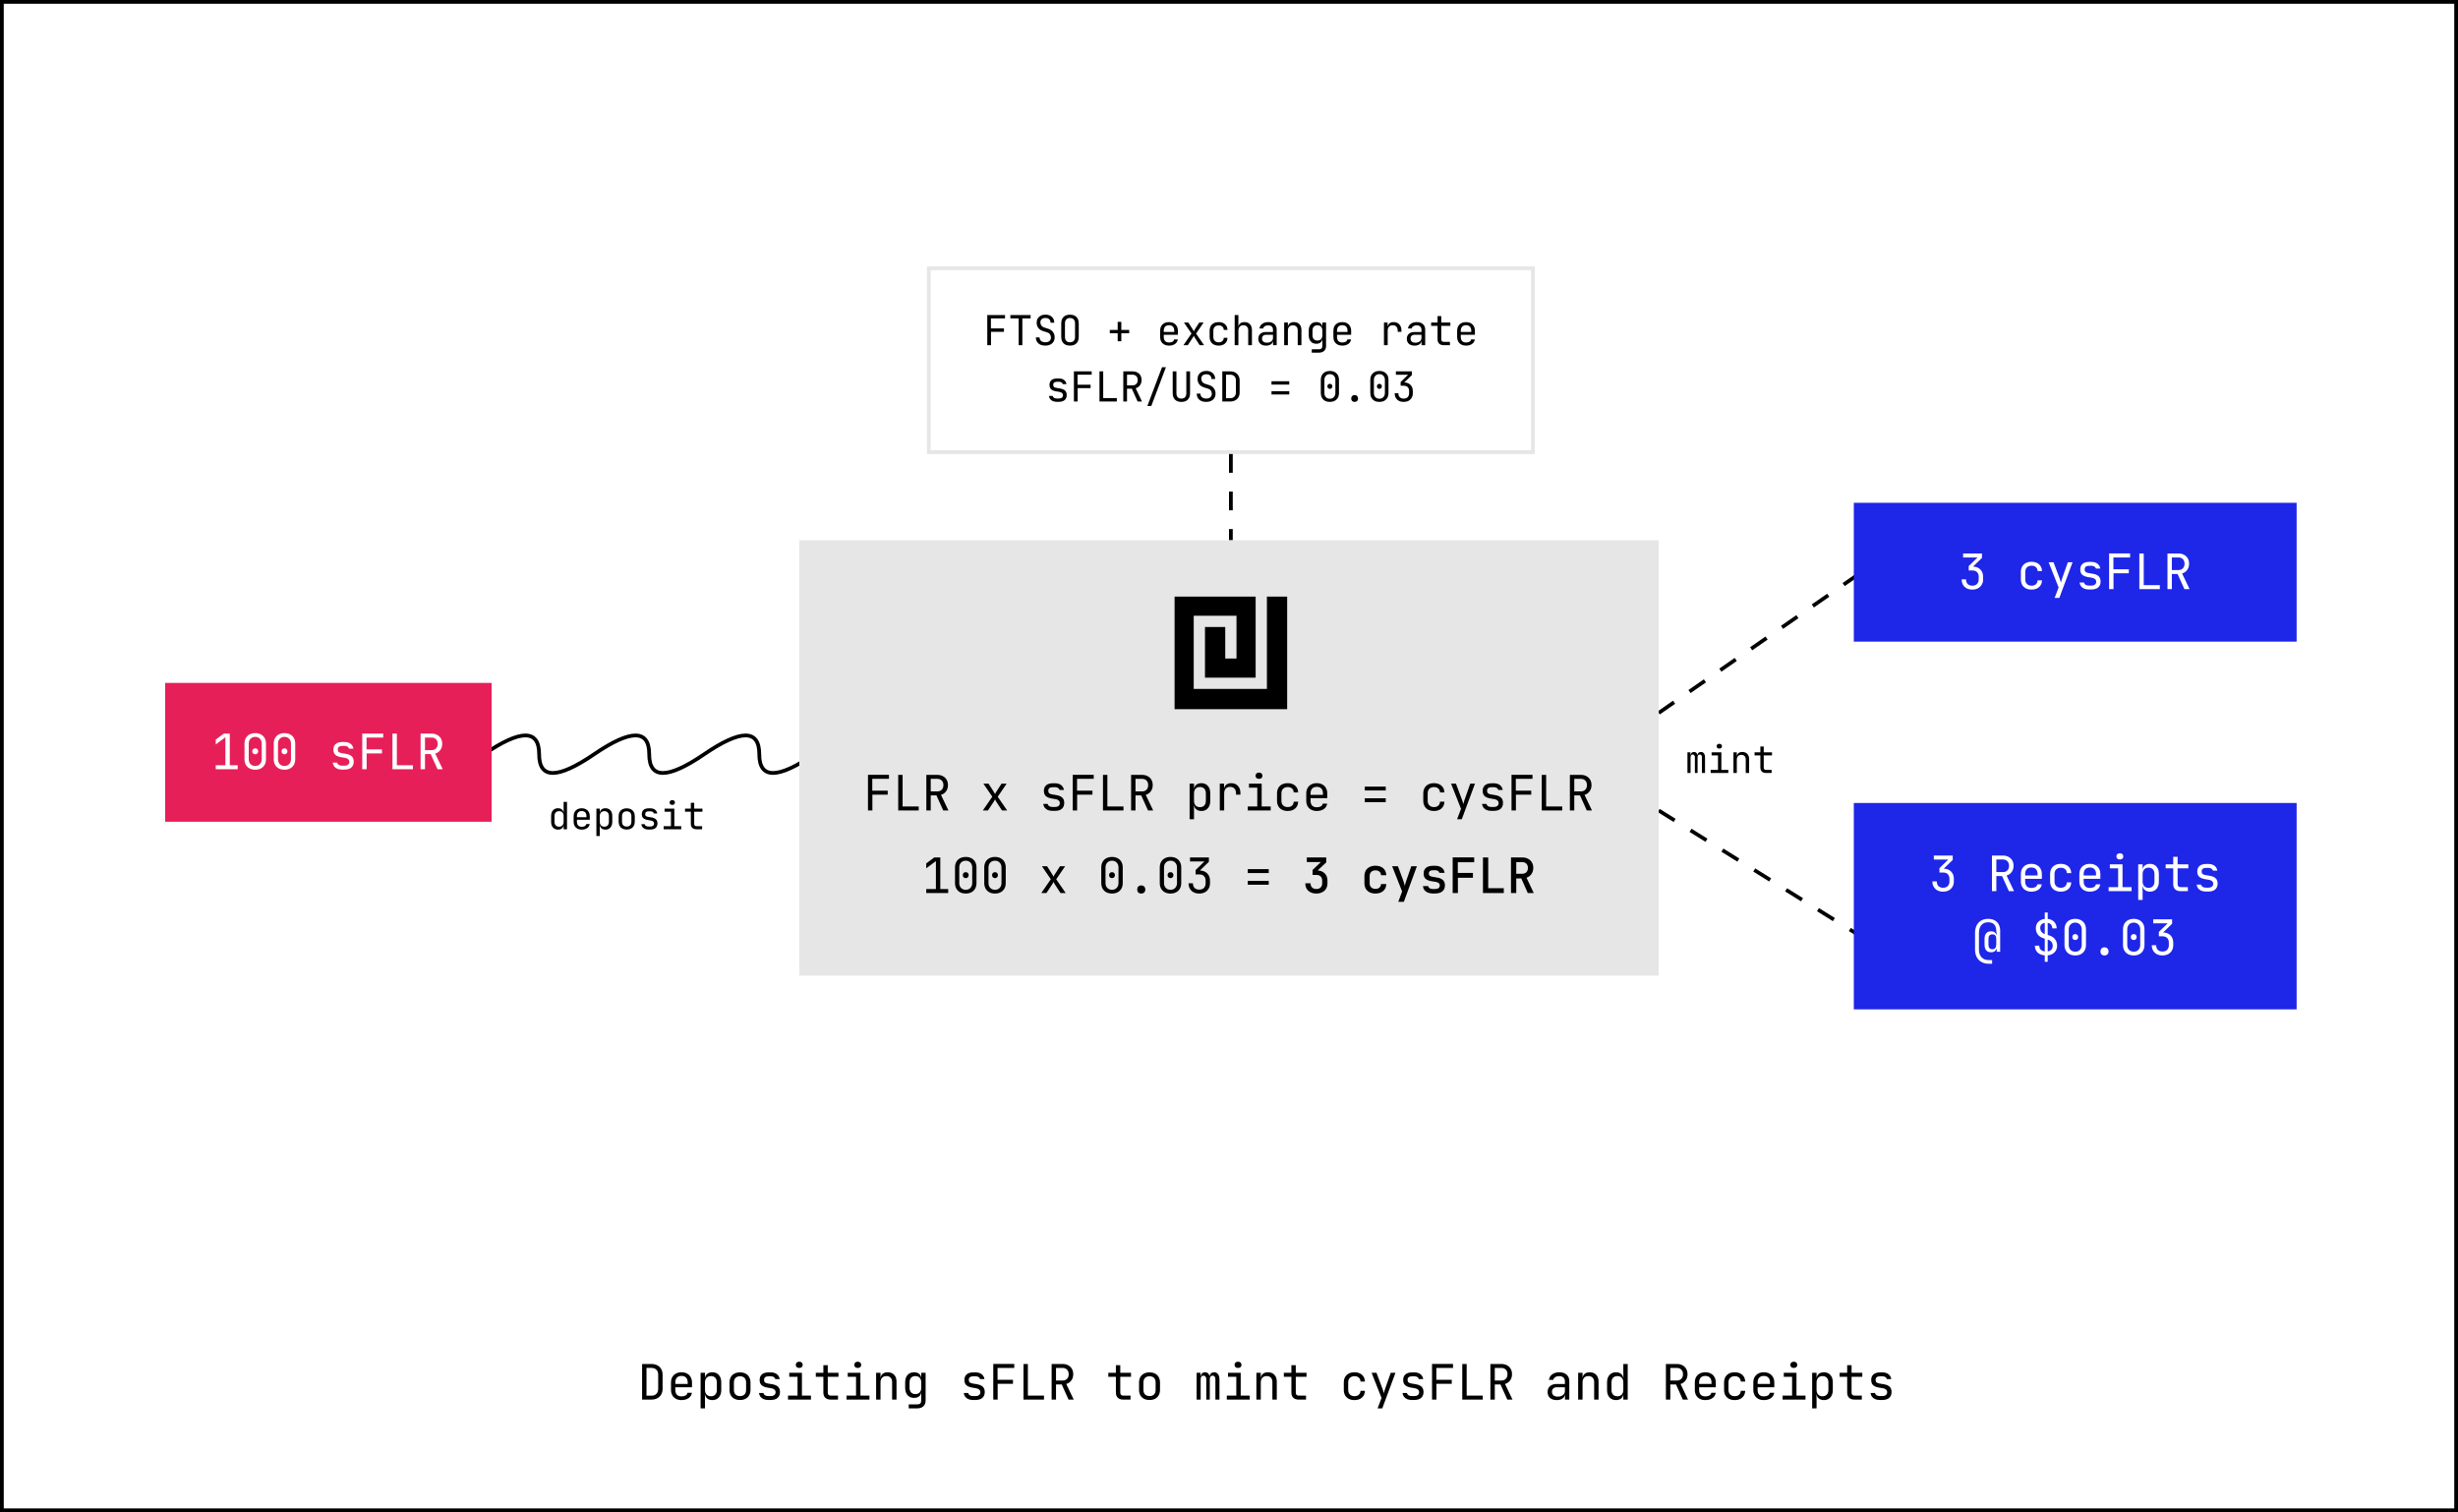 <svg width="655" height="403" viewBox="0 0 655 403" fill="none" xmlns="http://www.w3.org/2000/svg">
<rect x="0" y="0" width="655" height="403" fill="#333333" stroke="none"/>
<rect x="0.5" y="0.5" width="654" height="402" fill="white"/>
<rect x="0.5" y="0.5" width="654" height="402" stroke="black"/>
<path d="M129 201C138.778 194.333 143.667 194.333 143.667 201C143.667 207.667 148.556 207.667 158.333 201C168.111 194.333 173 194.333 173 201C173 207.667 177.889 207.667 187.667 201C197.444 194.333 202.333 194.333 202.333 201C202.333 207.667 207.222 207.667 217 201" stroke="black" stroke-linecap="round"/>
<rect width="87" height="37" transform="translate(44 182)" fill="#E61F59"/>
<path d="M57.49 205V203.934H60.064V196.485L57.49 198.409V197.109L59.635 195.51H61.234V203.934H63.34V205H57.49ZM68.015 205.13C67.435 205.13 66.928 205.017 66.494 204.792C66.07 204.558 65.74 204.233 65.506 203.817C65.272 203.392 65.155 202.898 65.155 202.335V198.175C65.155 197.603 65.272 197.109 65.506 196.693C65.74 196.277 66.07 195.956 66.494 195.731C66.928 195.497 67.435 195.38 68.015 195.38C68.605 195.38 69.112 195.497 69.536 195.731C69.961 195.956 70.29 196.277 70.524 196.693C70.758 197.109 70.875 197.603 70.875 198.175V202.335C70.875 202.898 70.758 203.392 70.524 203.817C70.29 204.233 69.957 204.558 69.523 204.792C69.099 205.017 68.596 205.13 68.015 205.13ZM68.015 204.129C68.535 204.129 68.951 203.964 69.263 203.635C69.584 203.297 69.744 202.864 69.744 202.335V198.175C69.744 197.646 69.584 197.217 69.263 196.888C68.951 196.55 68.535 196.381 68.015 196.381C67.495 196.381 67.075 196.55 66.754 196.888C66.442 197.217 66.286 197.646 66.286 198.175V202.335C66.286 202.864 66.442 203.297 66.754 203.635C67.075 203.964 67.495 204.129 68.015 204.129ZM68.015 201.022C67.781 201.022 67.591 200.948 67.443 200.801C67.305 200.654 67.235 200.459 67.235 200.216C67.235 199.982 67.305 199.796 67.443 199.657C67.591 199.51 67.781 199.436 68.015 199.436C68.249 199.436 68.436 199.51 68.574 199.657C68.722 199.796 68.795 199.982 68.795 200.216C68.795 200.459 68.722 200.654 68.574 200.801C68.436 200.948 68.249 201.022 68.015 201.022ZM75.81 205.13C75.23 205.13 74.722 205.017 74.289 204.792C73.865 204.558 73.535 204.233 73.301 203.817C73.067 203.392 72.95 202.898 72.95 202.335V198.175C72.95 197.603 73.067 197.109 73.301 196.693C73.535 196.277 73.865 195.956 74.289 195.731C74.722 195.497 75.23 195.38 75.81 195.38C76.4 195.38 76.906 195.497 77.331 195.731C77.756 195.956 78.085 196.277 78.319 196.693C78.553 197.109 78.67 197.603 78.67 198.175V202.335C78.67 202.898 78.553 203.392 78.319 203.817C78.085 204.233 77.751 204.558 77.318 204.792C76.894 205.017 76.391 205.13 75.81 205.13ZM75.81 204.129C76.33 204.129 76.746 203.964 77.058 203.635C77.379 203.297 77.539 202.864 77.539 202.335V198.175C77.539 197.646 77.379 197.217 77.058 196.888C76.746 196.55 76.33 196.381 75.81 196.381C75.29 196.381 74.87 196.55 74.549 196.888C74.237 197.217 74.081 197.646 74.081 198.175V202.335C74.081 202.864 74.237 203.297 74.549 203.635C74.87 203.964 75.29 204.129 75.81 204.129ZM75.81 201.022C75.576 201.022 75.385 200.948 75.238 200.801C75.1 200.654 75.03 200.459 75.03 200.216C75.03 199.982 75.1 199.796 75.238 199.657C75.385 199.51 75.576 199.436 75.81 199.436C76.044 199.436 76.231 199.51 76.369 199.657C76.516 199.796 76.59 199.982 76.59 200.216C76.59 200.459 76.516 200.654 76.369 200.801C76.231 200.948 76.044 201.022 75.81 201.022ZM91.179 205.104C90.694 205.104 90.269 205.03 89.905 204.883C89.55 204.727 89.264 204.51 89.047 204.233C88.839 203.956 88.713 203.626 88.67 203.245H89.84C89.892 203.496 90.031 203.696 90.256 203.843C90.49 203.99 90.798 204.064 91.179 204.064H91.725C92.184 204.064 92.527 203.973 92.752 203.791C92.977 203.6 93.09 203.349 93.09 203.037C93.09 202.734 92.986 202.495 92.778 202.322C92.579 202.14 92.28 202.019 91.881 201.958L90.919 201.802C90.217 201.681 89.693 201.464 89.346 201.152C89.008 200.831 88.839 200.368 88.839 199.761C88.839 199.12 89.043 198.626 89.45 198.279C89.857 197.924 90.468 197.746 91.283 197.746H91.777C92.462 197.746 93.012 197.906 93.428 198.227C93.844 198.548 94.095 198.981 94.182 199.527H93.012C92.96 199.302 92.83 199.124 92.622 198.994C92.414 198.855 92.132 198.786 91.777 198.786H91.283C90.841 198.786 90.516 198.868 90.308 199.033C90.109 199.198 90.009 199.445 90.009 199.774C90.009 200.069 90.096 200.285 90.269 200.424C90.442 200.563 90.715 200.662 91.088 200.723L92.05 200.879C92.821 201 93.38 201.226 93.727 201.555C94.082 201.884 94.26 202.361 94.26 202.985C94.26 203.644 94.048 204.164 93.623 204.545C93.207 204.918 92.574 205.104 91.725 205.104H91.179ZM96.53 205V195.497H102.12V196.563H97.674V199.722H101.782V200.788H97.7V205H96.53ZM104.585 205V195.51H105.755V203.934H110.045V205H104.585ZM112.081 205V195.51H115.019C115.582 195.51 116.076 195.627 116.501 195.861C116.925 196.086 117.255 196.403 117.489 196.81C117.723 197.217 117.84 197.694 117.84 198.24C117.84 198.881 117.671 199.432 117.333 199.891C117.003 200.35 116.553 200.667 115.981 200.84L117.97 205H116.592L114.772 200.97H113.251V205H112.081ZM113.251 199.917H115.019C115.504 199.917 115.894 199.765 116.189 199.462C116.483 199.15 116.631 198.743 116.631 198.24C116.631 197.729 116.483 197.321 116.189 197.018C115.894 196.715 115.504 196.563 115.019 196.563H113.251V199.917Z" fill="white"/>
<rect x="247.5" y="71.5" width="161" height="49" stroke="#E6E6E6"/>
<path d="M263.088 92V83.959H267.818V84.861H264.056V87.534H267.532V88.436H264.078V92H263.088ZM271.444 92V84.861H269.244V83.959H274.634V84.861H272.434V92H271.444ZM278.578 92.11C278.05 92.11 277.596 92.022 277.214 91.846C276.84 91.67 276.551 91.417 276.345 91.087C276.14 90.757 276.034 90.365 276.026 89.91H277.016C277.016 90.313 277.152 90.632 277.423 90.867C277.702 91.102 278.087 91.219 278.578 91.219C279.04 91.219 279.4 91.105 279.656 90.878C279.92 90.651 280.052 90.335 280.052 89.932C280.052 89.609 279.964 89.327 279.788 89.085C279.62 88.843 279.374 88.674 279.051 88.579L277.962 88.238C277.412 88.069 276.987 87.787 276.686 87.391C276.393 86.995 276.246 86.529 276.246 85.994C276.246 85.561 276.342 85.187 276.532 84.872C276.73 84.549 277.005 84.3 277.357 84.124C277.709 83.941 278.124 83.849 278.6 83.849C279.304 83.849 279.869 84.047 280.294 84.443C280.72 84.832 280.936 85.352 280.943 86.005H279.953C279.953 85.609 279.832 85.301 279.59 85.081C279.356 84.854 279.022 84.74 278.589 84.74C278.164 84.74 277.83 84.843 277.588 85.048C277.354 85.253 277.236 85.539 277.236 85.906C277.236 86.236 277.324 86.522 277.5 86.764C277.676 87.006 277.929 87.178 278.259 87.281L279.359 87.633C279.895 87.802 280.309 88.088 280.602 88.491C280.896 88.894 281.042 89.367 281.042 89.91C281.042 90.35 280.94 90.735 280.734 91.065C280.529 91.395 280.239 91.652 279.865 91.835C279.499 92.018 279.07 92.11 278.578 92.11ZM285.13 92.11C284.646 92.11 284.228 92.018 283.876 91.835C283.531 91.652 283.264 91.388 283.073 91.043C282.89 90.691 282.798 90.277 282.798 89.8V86.17C282.798 85.686 282.89 85.272 283.073 84.927C283.264 84.582 283.531 84.318 283.876 84.135C284.228 83.952 284.646 83.86 285.13 83.86C285.614 83.86 286.028 83.952 286.373 84.135C286.725 84.318 286.993 84.582 287.176 84.927C287.367 85.272 287.462 85.682 287.462 86.159V89.8C287.462 90.277 287.367 90.691 287.176 91.043C286.993 91.388 286.725 91.652 286.373 91.835C286.028 92.018 285.614 92.11 285.13 92.11ZM285.13 91.219C285.563 91.219 285.893 91.098 286.12 90.856C286.355 90.607 286.472 90.255 286.472 89.8V86.17C286.472 85.715 286.355 85.367 286.12 85.125C285.893 84.876 285.563 84.751 285.13 84.751C284.705 84.751 284.375 84.876 284.14 85.125C283.905 85.367 283.788 85.715 283.788 86.17V89.8C283.788 90.255 283.905 90.607 284.14 90.856C284.375 91.098 284.705 91.219 285.13 91.219ZM297.837 90.955V88.81H295.736V87.93H297.837V85.785H298.805V87.93H300.906V88.81H298.805V90.955H297.837ZM311.513 92.11C311.036 92.11 310.618 92.015 310.259 91.824C309.907 91.633 309.632 91.366 309.434 91.021C309.243 90.669 309.148 90.262 309.148 89.8V88.15C309.148 87.681 309.243 87.274 309.434 86.929C309.632 86.584 309.907 86.317 310.259 86.126C310.618 85.935 311.036 85.84 311.513 85.84C311.99 85.84 312.404 85.935 312.756 86.126C313.115 86.317 313.39 86.584 313.581 86.929C313.779 87.274 313.878 87.681 313.878 88.15V89.217H310.116V89.8C310.116 90.277 310.237 90.643 310.479 90.9C310.721 91.149 311.066 91.274 311.513 91.274C311.894 91.274 312.202 91.208 312.437 91.076C312.672 90.937 312.815 90.731 312.866 90.46H313.856C313.79 90.966 313.541 91.369 313.108 91.67C312.683 91.963 312.151 92.11 311.513 92.11ZM312.91 88.557V88.15C312.91 87.673 312.789 87.307 312.547 87.05C312.312 86.793 311.968 86.665 311.513 86.665C311.066 86.665 310.721 86.793 310.479 87.05C310.237 87.307 310.116 87.673 310.116 88.15V88.469H312.987L312.91 88.557ZM315.359 92L317.504 88.887L315.491 85.95H316.657L317.856 87.82C317.907 87.901 317.955 87.989 317.999 88.084C318.05 88.179 318.09 88.256 318.12 88.315C318.142 88.256 318.175 88.179 318.219 88.084C318.27 87.989 318.321 87.901 318.373 87.82L319.583 85.95H320.738L318.725 88.898L320.859 92H319.693L318.395 90.02C318.343 89.939 318.292 89.848 318.241 89.745C318.197 89.635 318.156 89.547 318.12 89.481C318.09 89.547 318.046 89.635 317.988 89.745C317.936 89.848 317.881 89.939 317.823 90.02L316.514 92H315.359ZM324.748 92.11C324.264 92.11 323.839 92.018 323.472 91.835C323.113 91.652 322.834 91.388 322.636 91.043C322.438 90.691 322.339 90.277 322.339 89.8V88.15C322.339 87.666 322.438 87.252 322.636 86.907C322.834 86.562 323.113 86.298 323.472 86.115C323.839 85.932 324.264 85.84 324.748 85.84C325.445 85.84 326.006 86.027 326.431 86.401C326.857 86.775 327.08 87.285 327.102 87.93H326.112C326.09 87.541 325.958 87.244 325.716 87.039C325.482 86.826 325.159 86.72 324.748 86.72C324.316 86.72 323.971 86.845 323.714 87.094C323.458 87.336 323.329 87.684 323.329 88.139V89.8C323.329 90.255 323.458 90.607 323.714 90.856C323.971 91.105 324.316 91.23 324.748 91.23C325.159 91.23 325.482 91.124 325.716 90.911C325.958 90.698 326.09 90.401 326.112 90.02H327.102C327.08 90.665 326.857 91.175 326.431 91.549C326.006 91.923 325.445 92.11 324.748 92.11ZM329.012 92V83.97H330.002V85.95V87.105H330.211L330.002 87.336C330.002 86.859 330.145 86.493 330.431 86.236C330.717 85.972 331.113 85.84 331.619 85.84C332.228 85.84 332.712 86.027 333.071 86.401C333.43 86.775 333.61 87.285 333.61 87.93V92H332.62V88.04C332.62 87.607 332.503 87.274 332.268 87.039C332.041 86.797 331.729 86.676 331.333 86.676C330.922 86.676 330.596 86.804 330.354 87.061C330.119 87.318 330.002 87.681 330.002 88.15V92H329.012ZM337.368 92.11C336.73 92.11 336.227 91.949 335.861 91.626C335.494 91.296 335.311 90.852 335.311 90.295C335.311 89.73 335.494 89.287 335.861 88.964C336.227 88.641 336.722 88.48 337.346 88.48H339.216V87.875C339.216 87.501 339.102 87.215 338.875 87.017C338.655 86.812 338.339 86.709 337.929 86.709C337.569 86.709 337.269 86.786 337.027 86.94C336.785 87.087 336.645 87.288 336.609 87.545H335.619C335.685 87.024 335.93 86.61 336.356 86.302C336.781 85.994 337.313 85.84 337.951 85.84C338.647 85.84 339.197 86.02 339.601 86.379C340.004 86.738 340.206 87.226 340.206 87.842V92H339.238V90.845H339.073L339.238 90.68C339.238 91.12 339.065 91.468 338.721 91.725C338.383 91.982 337.932 92.11 337.368 92.11ZM337.61 91.329C338.079 91.329 338.464 91.212 338.765 90.977C339.065 90.742 339.216 90.442 339.216 90.075V89.217H337.368C337.038 89.217 336.777 89.309 336.587 89.492C336.396 89.675 336.301 89.925 336.301 90.24C336.301 90.577 336.414 90.845 336.642 91.043C336.876 91.234 337.199 91.329 337.61 91.329ZM342.203 92V85.95H343.193V87.105H343.402L343.193 87.336C343.193 86.859 343.336 86.493 343.622 86.236C343.908 85.972 344.304 85.84 344.81 85.84C345.419 85.84 345.903 86.027 346.262 86.401C346.622 86.775 346.801 87.285 346.801 87.93V92H345.811V88.04C345.811 87.607 345.694 87.277 345.459 87.05C345.232 86.815 344.92 86.698 344.524 86.698C344.114 86.698 343.787 86.823 343.545 87.072C343.311 87.321 343.193 87.681 343.193 88.15V92H342.203ZM349.558 93.98V93.078H351.483C351.791 93.078 352.015 93.008 352.154 92.869C352.301 92.73 352.374 92.513 352.374 92.22V91.45L352.396 90.35H352.198L352.385 90.185C352.385 90.625 352.238 90.973 351.945 91.23C351.652 91.487 351.259 91.615 350.768 91.615C350.145 91.615 349.653 91.413 349.294 91.01C348.935 90.599 348.755 90.049 348.755 89.36V88.084C348.755 87.395 348.935 86.848 349.294 86.445C349.653 86.042 350.145 85.84 350.768 85.84C351.259 85.84 351.652 85.968 351.945 86.225C352.238 86.482 352.385 86.83 352.385 87.27L352.198 87.105H352.385V85.95H353.364V92.22C353.364 92.763 353.195 93.192 352.858 93.507C352.528 93.822 352.066 93.98 351.472 93.98H349.558ZM351.065 90.757C351.476 90.757 351.798 90.629 352.033 90.372C352.268 90.115 352.385 89.76 352.385 89.305V88.15C352.385 87.695 352.268 87.34 352.033 87.083C351.798 86.826 351.476 86.698 351.065 86.698C350.647 86.698 350.321 86.823 350.086 87.072C349.859 87.321 349.745 87.681 349.745 88.15V89.305C349.745 89.774 349.859 90.134 350.086 90.383C350.321 90.632 350.647 90.757 351.065 90.757ZM357.683 92.11C357.206 92.11 356.788 92.015 356.429 91.824C356.077 91.633 355.802 91.366 355.604 91.021C355.413 90.669 355.318 90.262 355.318 89.8V88.15C355.318 87.681 355.413 87.274 355.604 86.929C355.802 86.584 356.077 86.317 356.429 86.126C356.788 85.935 357.206 85.84 357.683 85.84C358.159 85.84 358.574 85.935 358.926 86.126C359.285 86.317 359.56 86.584 359.751 86.929C359.949 87.274 360.048 87.681 360.048 88.15V89.217H356.286V89.8C356.286 90.277 356.407 90.643 356.649 90.9C356.891 91.149 357.235 91.274 357.683 91.274C358.064 91.274 358.372 91.208 358.607 91.076C358.841 90.937 358.984 90.731 359.036 90.46H360.026C359.96 90.966 359.71 91.369 359.278 91.67C358.852 91.963 358.321 92.11 357.683 92.11ZM359.08 88.557V88.15C359.08 87.673 358.959 87.307 358.717 87.05C358.482 86.793 358.137 86.665 357.683 86.665C357.235 86.665 356.891 86.793 356.649 87.05C356.407 87.307 356.286 87.673 356.286 88.15V88.469H359.157L359.08 88.557ZM368.795 92V85.95H369.763V87.105H369.994L369.675 87.82C369.675 87.167 369.815 86.676 370.093 86.346C370.379 86.009 370.801 85.84 371.358 85.84C371.996 85.84 372.502 86.042 372.876 86.445C373.258 86.841 373.448 87.38 373.448 88.062V88.425H372.458V88.15C372.458 87.673 372.341 87.31 372.106 87.061C371.879 86.804 371.553 86.676 371.127 86.676C370.709 86.676 370.379 86.804 370.137 87.061C369.903 87.318 369.785 87.681 369.785 88.15V92H368.795ZM376.942 92.11C376.304 92.11 375.802 91.949 375.435 91.626C375.068 91.296 374.885 90.852 374.885 90.295C374.885 89.73 375.068 89.287 375.435 88.964C375.802 88.641 376.297 88.48 376.92 88.48H378.79V87.875C378.79 87.501 378.676 87.215 378.449 87.017C378.229 86.812 377.914 86.709 377.503 86.709C377.144 86.709 376.843 86.786 376.601 86.94C376.359 87.087 376.22 87.288 376.183 87.545H375.193C375.259 87.024 375.505 86.61 375.93 86.302C376.355 85.994 376.887 85.84 377.525 85.84C378.222 85.84 378.772 86.02 379.175 86.379C379.578 86.738 379.78 87.226 379.78 87.842V92H378.812V90.845H378.647L378.812 90.68C378.812 91.12 378.64 91.468 378.295 91.725C377.958 91.982 377.507 92.11 376.942 92.11ZM377.184 91.329C377.653 91.329 378.038 91.212 378.339 90.977C378.64 90.742 378.79 90.442 378.79 90.075V89.217H376.942C376.612 89.217 376.352 89.309 376.161 89.492C375.97 89.675 375.875 89.925 375.875 90.24C375.875 90.577 375.989 90.845 376.216 91.043C376.451 91.234 376.773 91.329 377.184 91.329ZM384.726 92C384.205 92 383.798 91.861 383.505 91.582C383.219 91.303 383.076 90.911 383.076 90.405V86.852H381.371V85.95H383.076V84.245H384.066V85.95H386.486V86.852H384.066V90.405C384.066 90.867 384.286 91.098 384.726 91.098H386.376V92H384.726ZM390.661 92.11C390.185 92.11 389.767 92.015 389.407 91.824C389.055 91.633 388.78 91.366 388.582 91.021C388.392 90.669 388.296 90.262 388.296 89.8V88.15C388.296 87.681 388.392 87.274 388.582 86.929C388.78 86.584 389.055 86.317 389.407 86.126C389.767 85.935 390.185 85.84 390.661 85.84C391.138 85.84 391.552 85.935 391.904 86.126C392.264 86.317 392.539 86.584 392.729 86.929C392.927 87.274 393.026 87.681 393.026 88.15V89.217H389.264V89.8C389.264 90.277 389.385 90.643 389.627 90.9C389.869 91.149 390.214 91.274 390.661 91.274C391.043 91.274 391.351 91.208 391.585 91.076C391.82 90.937 391.963 90.731 392.014 90.46H393.004C392.938 90.966 392.689 91.369 392.256 91.67C391.831 91.963 391.299 92.11 390.661 92.11ZM392.058 88.557V88.15C392.058 87.673 391.937 87.307 391.695 87.05C391.461 86.793 391.116 86.665 390.661 86.665C390.214 86.665 389.869 86.793 389.627 87.05C389.385 87.307 389.264 87.673 389.264 88.15V88.469H392.135L392.058 88.557ZM281.645 107.088C281.235 107.088 280.875 107.026 280.567 106.901C280.267 106.769 280.025 106.586 279.841 106.351C279.665 106.116 279.559 105.838 279.522 105.515H280.512C280.556 105.728 280.674 105.896 280.864 106.021C281.062 106.146 281.323 106.208 281.645 106.208H282.107C282.496 106.208 282.786 106.131 282.976 105.977C283.167 105.816 283.262 105.603 283.262 105.339C283.262 105.082 283.174 104.881 282.998 104.734C282.83 104.58 282.577 104.477 282.239 104.426L281.425 104.294C280.831 104.191 280.388 104.008 280.094 103.744C279.808 103.473 279.665 103.08 279.665 102.567C279.665 102.024 279.838 101.606 280.182 101.313C280.527 101.012 281.044 100.862 281.733 100.862H282.151C282.731 100.862 283.196 100.998 283.548 101.269C283.9 101.54 284.113 101.907 284.186 102.369H283.196C283.152 102.178 283.042 102.028 282.866 101.918C282.69 101.801 282.452 101.742 282.151 101.742H281.733C281.359 101.742 281.084 101.812 280.908 101.951C280.74 102.09 280.655 102.299 280.655 102.578C280.655 102.827 280.729 103.011 280.875 103.128C281.022 103.245 281.253 103.33 281.568 103.381L282.382 103.513C283.035 103.616 283.508 103.806 283.801 104.085C284.102 104.364 284.252 104.767 284.252 105.295C284.252 105.852 284.073 106.292 283.713 106.615C283.361 106.93 282.826 107.088 282.107 107.088H281.645ZM286.173 107V98.959H290.903V99.861H287.141V102.534H290.617V103.436H287.163V107H286.173ZM292.989 107V98.97H293.979V106.098H297.609V107H292.989ZM299.331 107V98.97H301.817C302.294 98.97 302.712 99.069 303.071 99.267C303.431 99.458 303.709 99.725 303.907 100.07C304.105 100.415 304.204 100.818 304.204 101.28C304.204 101.823 304.061 102.288 303.775 102.677C303.497 103.066 303.115 103.333 302.631 103.48L304.314 107H303.148L301.608 103.59H300.321V107H299.331ZM300.321 102.699H301.817C302.228 102.699 302.558 102.571 302.807 102.314C303.057 102.05 303.181 101.705 303.181 101.28C303.181 100.847 303.057 100.503 302.807 100.246C302.558 99.989 302.228 99.861 301.817 99.861H300.321V102.699ZM305.74 108.21L309.645 97.87H310.69L306.785 108.21H305.74ZM314.811 107.11C314.063 107.11 313.491 106.905 313.095 106.494C312.699 106.076 312.501 105.511 312.501 104.8V98.97H313.491V104.8C313.491 105.24 313.597 105.588 313.81 105.845C314.03 106.102 314.363 106.23 314.811 106.23C315.251 106.23 315.581 106.102 315.801 105.845C316.021 105.588 316.131 105.24 316.131 104.8V98.97H317.121V104.8C317.121 105.519 316.923 106.083 316.527 106.494C316.138 106.905 315.566 107.11 314.811 107.11ZM321.45 107.11C320.922 107.11 320.468 107.022 320.086 106.846C319.712 106.67 319.423 106.417 319.217 106.087C319.012 105.757 318.906 105.365 318.898 104.91H319.888C319.888 105.313 320.024 105.632 320.295 105.867C320.574 106.102 320.959 106.219 321.45 106.219C321.912 106.219 322.272 106.105 322.528 105.878C322.792 105.651 322.924 105.335 322.924 104.932C322.924 104.609 322.836 104.327 322.66 104.085C322.492 103.843 322.246 103.674 321.923 103.579L320.834 103.238C320.284 103.069 319.859 102.787 319.558 102.391C319.265 101.995 319.118 101.529 319.118 100.994C319.118 100.561 319.214 100.187 319.404 99.872C319.602 99.549 319.877 99.3 320.229 99.124C320.581 98.941 320.996 98.849 321.472 98.849C322.176 98.849 322.741 99.047 323.166 99.443C323.592 99.832 323.808 100.352 323.815 101.005H322.825C322.825 100.609 322.704 100.301 322.462 100.081C322.228 99.854 321.894 99.74 321.461 99.74C321.036 99.74 320.702 99.843 320.46 100.048C320.226 100.253 320.108 100.539 320.108 100.906C320.108 101.236 320.196 101.522 320.372 101.764C320.548 102.006 320.801 102.178 321.131 102.281L322.231 102.633C322.767 102.802 323.181 103.088 323.474 103.491C323.768 103.894 323.914 104.367 323.914 104.91C323.914 105.35 323.812 105.735 323.606 106.065C323.401 106.395 323.111 106.652 322.737 106.835C322.371 107.018 321.942 107.11 321.45 107.11ZM325.714 107V98.97H327.793C328.314 98.97 328.761 99.069 329.135 99.267C329.516 99.465 329.81 99.744 330.015 100.103C330.228 100.462 330.334 100.888 330.334 101.379V104.58C330.334 105.071 330.228 105.5 330.015 105.867C329.81 106.226 329.516 106.505 329.135 106.703C328.761 106.901 328.314 107 327.793 107H325.714ZM326.704 106.12H327.793C328.277 106.12 328.655 105.984 328.926 105.713C329.205 105.442 329.344 105.064 329.344 104.58V101.379C329.344 100.902 329.205 100.528 328.926 100.257C328.655 99.986 328.277 99.85 327.793 99.85H326.704V106.12ZM338.829 102.49V101.61H343.559V102.49H338.829ZM338.829 105.13V104.25H343.559V105.13H338.829ZM354.385 107.11C353.894 107.11 353.465 107.015 353.098 106.824C352.739 106.626 352.46 106.351 352.262 105.999C352.064 105.64 351.965 105.222 351.965 104.745V101.225C351.965 100.741 352.064 100.323 352.262 99.971C352.46 99.619 352.739 99.348 353.098 99.157C353.465 98.959 353.894 98.86 354.385 98.86C354.884 98.86 355.313 98.959 355.672 99.157C356.031 99.348 356.31 99.619 356.508 99.971C356.706 100.323 356.805 100.741 356.805 101.225V104.745C356.805 105.222 356.706 105.64 356.508 105.999C356.31 106.351 356.028 106.626 355.661 106.824C355.302 107.015 354.876 107.11 354.385 107.11ZM354.385 106.263C354.825 106.263 355.177 106.124 355.441 105.845C355.712 105.559 355.848 105.192 355.848 104.745V101.225C355.848 100.778 355.712 100.415 355.441 100.136C355.177 99.85 354.825 99.707 354.385 99.707C353.945 99.707 353.589 99.85 353.318 100.136C353.054 100.415 352.922 100.778 352.922 101.225V104.745C352.922 105.192 353.054 105.559 353.318 105.845C353.589 106.124 353.945 106.263 354.385 106.263ZM354.385 103.634C354.187 103.634 354.026 103.572 353.901 103.447C353.784 103.322 353.725 103.157 353.725 102.952C353.725 102.754 353.784 102.596 353.901 102.479C354.026 102.354 354.187 102.292 354.385 102.292C354.583 102.292 354.741 102.354 354.858 102.479C354.983 102.596 355.045 102.754 355.045 102.952C355.045 103.157 354.983 103.322 354.858 103.447C354.741 103.572 354.583 103.634 354.385 103.634ZM360.981 107.11C360.702 107.11 360.478 107.029 360.31 106.868C360.148 106.707 360.068 106.49 360.068 106.219C360.068 105.933 360.148 105.706 360.31 105.537C360.478 105.368 360.702 105.284 360.981 105.284C361.259 105.284 361.479 105.368 361.641 105.537C361.809 105.706 361.894 105.933 361.894 106.219C361.894 106.49 361.809 106.707 361.641 106.868C361.479 107.029 361.259 107.11 360.981 107.11ZM367.576 107.11C367.085 107.11 366.656 107.015 366.289 106.824C365.93 106.626 365.651 106.351 365.453 105.999C365.255 105.64 365.156 105.222 365.156 104.745V101.225C365.156 100.741 365.255 100.323 365.453 99.971C365.651 99.619 365.93 99.348 366.289 99.157C366.656 98.959 367.085 98.86 367.576 98.86C368.075 98.86 368.504 98.959 368.863 99.157C369.223 99.348 369.501 99.619 369.699 99.971C369.897 100.323 369.996 100.741 369.996 101.225V104.745C369.996 105.222 369.897 105.64 369.699 105.999C369.501 106.351 369.219 106.626 368.852 106.824C368.493 107.015 368.068 107.11 367.576 107.11ZM367.576 106.263C368.016 106.263 368.368 106.124 368.632 105.845C368.904 105.559 369.039 105.192 369.039 104.745V101.225C369.039 100.778 368.904 100.415 368.632 100.136C368.368 99.85 368.016 99.707 367.576 99.707C367.136 99.707 366.781 99.85 366.509 100.136C366.245 100.415 366.113 100.778 366.113 101.225V104.745C366.113 105.192 366.245 105.559 366.509 105.845C366.781 106.124 367.136 106.263 367.576 106.263ZM367.576 103.634C367.378 103.634 367.217 103.572 367.092 103.447C366.975 103.322 366.916 103.157 366.916 102.952C366.916 102.754 366.975 102.596 367.092 102.479C367.217 102.354 367.378 102.292 367.576 102.292C367.774 102.292 367.932 102.354 368.049 102.479C368.174 102.596 368.236 102.754 368.236 102.952C368.236 103.157 368.174 103.322 368.049 103.447C367.932 103.572 367.774 103.634 367.576 103.634ZM374.051 107.11C373.567 107.11 373.142 107.015 372.775 106.824C372.416 106.626 372.137 106.355 371.939 106.01C371.741 105.665 371.642 105.262 371.642 104.8H372.632C372.632 105.247 372.757 105.599 373.006 105.856C373.263 106.105 373.615 106.23 374.062 106.23C374.517 106.23 374.869 106.098 375.118 105.834C375.367 105.57 375.492 105.225 375.492 104.8V104.228C375.492 103.773 375.367 103.421 375.118 103.172C374.869 102.923 374.517 102.798 374.062 102.798H373.237V101.808L375.228 99.872H371.972V98.97H376.229V99.96L374.084 102.039V101.918C374.817 101.918 375.4 102.127 375.833 102.545C376.266 102.963 376.482 103.524 376.482 104.228V104.8C376.482 105.262 376.379 105.665 376.174 106.01C375.976 106.355 375.694 106.626 375.327 106.824C374.96 107.015 374.535 107.11 374.051 107.11Z" fill="black"/>
<path d="M148.694 221.1C148.147 221.1 147.704 220.917 147.364 220.55C147.03 220.183 146.864 219.687 146.864 219.06V217.45C146.864 216.817 147.03 216.317 147.364 215.95C147.697 215.583 148.14 215.4 148.694 215.4C149.147 215.4 149.51 215.523 149.784 215.77C150.057 216.017 150.194 216.347 150.194 216.76L150.014 216.55H150.214L150.194 215.3V213.7H151.094V221H150.194V219.95H150.014L150.194 219.74C150.194 220.16 150.057 220.493 149.784 220.74C149.51 220.98 149.147 221.1 148.694 221.1ZM148.994 220.32C149.367 220.32 149.66 220.203 149.874 219.97C150.087 219.737 150.194 219.413 150.194 219V217.5C150.194 217.087 150.087 216.763 149.874 216.53C149.66 216.297 149.367 216.18 148.994 216.18C148.614 216.18 148.314 216.293 148.094 216.52C147.874 216.747 147.764 217.073 147.764 217.5V219C147.764 219.427 147.874 219.753 148.094 219.98C148.314 220.207 148.614 220.32 148.994 220.32ZM155.01 221.1C154.576 221.1 154.196 221.013 153.87 220.84C153.55 220.667 153.3 220.423 153.12 220.11C152.946 219.79 152.86 219.42 152.86 219V217.5C152.86 217.073 152.946 216.703 153.12 216.39C153.3 216.077 153.55 215.833 153.87 215.66C154.196 215.487 154.576 215.4 155.01 215.4C155.443 215.4 155.82 215.487 156.14 215.66C156.466 215.833 156.716 216.077 156.89 216.39C157.07 216.703 157.16 217.073 157.16 217.5V218.47H153.74V219C153.74 219.433 153.85 219.767 154.07 220C154.29 220.227 154.603 220.34 155.01 220.34C155.356 220.34 155.636 220.28 155.85 220.16C156.063 220.033 156.193 219.847 156.24 219.6H157.14C157.08 220.06 156.853 220.427 156.46 220.7C156.073 220.967 155.59 221.1 155.01 221.1ZM156.28 217.87V217.5C156.28 217.067 156.17 216.733 155.95 216.5C155.736 216.267 155.423 216.15 155.01 216.15C154.603 216.15 154.29 216.267 154.07 216.5C153.85 216.733 153.74 217.067 153.74 217.5V217.79H156.35L156.28 217.87ZM158.926 222.8V215.5H159.826V216.55H160.006L159.826 216.76C159.826 216.34 159.963 216.01 160.236 215.77C160.516 215.523 160.883 215.4 161.336 215.4C161.889 215.4 162.329 215.583 162.656 215.95C162.989 216.31 163.156 216.807 163.156 217.44V219.05C163.156 219.47 163.079 219.833 162.926 220.14C162.779 220.447 162.569 220.683 162.296 220.85C162.029 221.017 161.709 221.1 161.336 221.1C160.889 221.1 160.526 220.977 160.246 220.73C159.966 220.483 159.826 220.153 159.826 219.74L160.006 219.95H159.806L159.826 221.2V222.8H158.926ZM161.036 220.32C161.416 220.32 161.713 220.207 161.926 219.98C162.146 219.753 162.256 219.427 162.256 219V217.5C162.256 217.073 162.146 216.747 161.926 216.52C161.713 216.293 161.416 216.18 161.036 216.18C160.669 216.18 160.376 216.297 160.156 216.53C159.936 216.763 159.826 217.087 159.826 217.5V219C159.826 219.413 159.936 219.737 160.156 219.97C160.376 220.203 160.669 220.32 161.036 220.32ZM167.002 221.08C166.562 221.08 166.182 220.997 165.862 220.83C165.542 220.663 165.292 220.423 165.112 220.11C164.939 219.79 164.852 219.413 164.852 218.98V217.52C164.852 217.08 164.939 216.703 165.112 216.39C165.292 216.077 165.542 215.837 165.862 215.67C166.182 215.503 166.562 215.42 167.002 215.42C167.442 215.42 167.822 215.503 168.142 215.67C168.462 215.837 168.709 216.077 168.882 216.39C169.062 216.703 169.152 217.077 169.152 217.51V218.98C169.152 219.413 169.062 219.79 168.882 220.11C168.709 220.423 168.462 220.663 168.142 220.83C167.822 220.997 167.442 221.08 167.002 221.08ZM167.002 220.28C167.395 220.28 167.702 220.17 167.922 219.95C168.142 219.73 168.252 219.407 168.252 218.98V217.52C168.252 217.093 168.142 216.77 167.922 216.55C167.702 216.33 167.395 216.22 167.002 216.22C166.615 216.22 166.309 216.33 166.082 216.55C165.862 216.77 165.752 217.093 165.752 217.52V218.98C165.752 219.407 165.862 219.73 166.082 219.95C166.309 220.17 166.615 220.28 167.002 220.28ZM172.828 221.08C172.455 221.08 172.128 221.023 171.848 220.91C171.575 220.79 171.355 220.623 171.188 220.41C171.028 220.197 170.931 219.943 170.898 219.65H171.798C171.838 219.843 171.945 219.997 172.118 220.11C172.298 220.223 172.535 220.28 172.828 220.28H173.248C173.601 220.28 173.865 220.21 174.038 220.07C174.211 219.923 174.298 219.73 174.298 219.49C174.298 219.257 174.218 219.073 174.058 218.94C173.905 218.8 173.675 218.707 173.368 218.66L172.628 218.54C172.088 218.447 171.685 218.28 171.418 218.04C171.158 217.793 171.028 217.437 171.028 216.97C171.028 216.477 171.185 216.097 171.498 215.83C171.811 215.557 172.281 215.42 172.908 215.42H173.288C173.815 215.42 174.238 215.543 174.558 215.79C174.878 216.037 175.071 216.37 175.138 216.79H174.238C174.198 216.617 174.098 216.48 173.938 216.38C173.778 216.273 173.561 216.22 173.288 216.22H172.908C172.568 216.22 172.318 216.283 172.158 216.41C172.005 216.537 171.928 216.727 171.928 216.98C171.928 217.207 171.995 217.373 172.128 217.48C172.261 217.587 172.471 217.663 172.758 217.71L173.498 217.83C174.091 217.923 174.521 218.097 174.788 218.35C175.061 218.603 175.198 218.97 175.198 219.45C175.198 219.957 175.035 220.357 174.708 220.65C174.388 220.937 173.901 221.08 173.248 221.08H172.828ZM176.844 221V220.18H178.794V216.32H177.094V215.5H179.694V220.18H181.544V221H176.844ZM179.144 214.51C178.924 214.51 178.751 214.453 178.624 214.34C178.497 214.227 178.434 214.073 178.434 213.88C178.434 213.68 178.497 213.523 178.624 213.41C178.751 213.29 178.924 213.23 179.144 213.23C179.364 213.23 179.537 213.29 179.664 213.41C179.791 213.523 179.854 213.68 179.854 213.88C179.854 214.073 179.791 214.227 179.664 214.34C179.537 214.453 179.364 214.51 179.144 214.51ZM185.59 221C185.117 221 184.747 220.873 184.48 220.62C184.22 220.367 184.09 220.01 184.09 219.55V216.32H182.54V215.5H184.09V213.95H184.99V215.5H187.19V216.32H184.99V219.55C184.99 219.97 185.19 220.18 185.59 220.18H187.09V221H185.59Z" fill="black"/>
<path d="M442 190L494.586 153.5M442 216L495 249" stroke="black" stroke-dasharray="5 5"/>
<path d="M449.668 206V200.5H450.458V201.16H450.638L450.498 201.4C450.498 201.093 450.578 200.85 450.738 200.67C450.904 200.49 451.128 200.4 451.408 200.4C451.714 200.4 451.951 200.513 452.118 200.74C452.284 200.967 452.368 201.287 452.368 201.7L452.098 201.16H452.518L452.328 201.4C452.328 201.093 452.411 200.85 452.578 200.67C452.751 200.49 452.978 200.4 453.258 200.4C453.604 200.4 453.871 200.53 454.058 200.79C454.251 201.05 454.348 201.393 454.348 201.82V206H453.518V201.81C453.518 201.583 453.468 201.407 453.368 201.28C453.274 201.153 453.134 201.09 452.948 201.09C452.768 201.09 452.624 201.153 452.518 201.28C452.418 201.4 452.368 201.573 452.368 201.8V206H451.648V201.81C451.648 201.577 451.594 201.4 451.488 201.28C451.388 201.153 451.244 201.09 451.058 201.09C450.871 201.09 450.731 201.153 450.638 201.28C450.544 201.4 450.498 201.573 450.498 201.8V206H449.668ZM455.854 206V205.18H457.804V201.32H456.104V200.5H458.704V205.18H460.554V206H455.854ZM458.154 199.51C457.934 199.51 457.761 199.453 457.634 199.34C457.507 199.227 457.444 199.073 457.444 198.88C457.444 198.68 457.507 198.523 457.634 198.41C457.761 198.29 457.934 198.23 458.154 198.23C458.374 198.23 458.547 198.29 458.674 198.41C458.801 198.523 458.864 198.68 458.864 198.88C458.864 199.073 458.801 199.227 458.674 199.34C458.547 199.453 458.374 199.51 458.154 199.51ZM461.92 206V200.5H462.82V201.55H463.01L462.82 201.76C462.82 201.327 462.95 200.993 463.21 200.76C463.47 200.52 463.83 200.4 464.29 200.4C464.843 200.4 465.283 200.57 465.61 200.91C465.937 201.25 466.1 201.713 466.1 202.3V206H465.2V202.4C465.2 202.007 465.093 201.707 464.88 201.5C464.673 201.287 464.39 201.18 464.03 201.18C463.657 201.18 463.36 201.293 463.14 201.52C462.927 201.747 462.82 202.073 462.82 202.5V206H461.92ZM470.596 206C470.123 206 469.753 205.873 469.486 205.62C469.226 205.367 469.096 205.01 469.096 204.55V201.32H467.546V200.5H469.096V198.95H469.996V200.5H472.196V201.32H469.996V204.55C469.996 204.97 470.196 205.18 470.596 205.18H472.096V206H470.596Z" fill="black"/>
<path d="M328 121L328 144" stroke="black" stroke-dasharray="5 5"/>
<path d="M171.105 373V363.51H173.562C174.178 363.51 174.706 363.627 175.148 363.861C175.599 364.095 175.946 364.424 176.188 364.849C176.44 365.274 176.565 365.776 176.565 366.357V370.14C176.565 370.721 176.44 371.228 176.188 371.661C175.946 372.086 175.599 372.415 175.148 372.649C174.706 372.883 174.178 373 173.562 373H171.105ZM172.275 371.96H173.562C174.134 371.96 174.581 371.8 174.901 371.479C175.231 371.158 175.395 370.712 175.395 370.14V366.357C175.395 365.794 175.231 365.352 174.901 365.031C174.581 364.71 174.134 364.55 173.562 364.55H172.275V371.96ZM181.604 373.13C181.041 373.13 180.547 373.017 180.122 372.792C179.706 372.567 179.381 372.25 179.147 371.843C178.922 371.427 178.809 370.946 178.809 370.4V368.45C178.809 367.895 178.922 367.414 179.147 367.007C179.381 366.6 179.706 366.283 180.122 366.058C180.547 365.833 181.041 365.72 181.604 365.72C182.167 365.72 182.657 365.833 183.073 366.058C183.498 366.283 183.823 366.6 184.048 367.007C184.282 367.414 184.399 367.895 184.399 368.45V369.711H179.953V370.4C179.953 370.963 180.096 371.397 180.382 371.7C180.668 371.995 181.075 372.142 181.604 372.142C182.055 372.142 182.419 372.064 182.696 371.908C182.973 371.743 183.142 371.501 183.203 371.18H184.373C184.295 371.778 184 372.255 183.489 372.61C182.986 372.957 182.358 373.13 181.604 373.13ZM183.255 368.931V368.45C183.255 367.887 183.112 367.453 182.826 367.15C182.549 366.847 182.141 366.695 181.604 366.695C181.075 366.695 180.668 366.847 180.382 367.15C180.096 367.453 179.953 367.887 179.953 368.45V368.827H183.346L183.255 368.931ZM186.695 375.34V365.85H187.865V367.215H188.099L187.865 367.488C187.865 366.942 188.043 366.513 188.398 366.201C188.762 365.88 189.239 365.72 189.828 365.72C190.547 365.72 191.119 365.958 191.544 366.435C191.977 366.903 192.194 367.549 192.194 368.372V370.465C192.194 371.011 192.094 371.483 191.895 371.882C191.704 372.281 191.431 372.588 191.076 372.805C190.729 373.022 190.313 373.13 189.828 373.13C189.247 373.13 188.775 372.97 188.411 372.649C188.047 372.328 187.865 371.899 187.865 371.362L188.099 371.635H187.839L187.865 373.26V375.34H186.695ZM189.438 372.116C189.932 372.116 190.318 371.969 190.595 371.674C190.881 371.379 191.024 370.955 191.024 370.4V368.45C191.024 367.895 190.881 367.471 190.595 367.176C190.318 366.881 189.932 366.734 189.438 366.734C188.961 366.734 188.58 366.886 188.294 367.189C188.008 367.492 187.865 367.913 187.865 368.45V370.4C187.865 370.937 188.008 371.358 188.294 371.661C188.58 371.964 188.961 372.116 189.438 372.116ZM197.194 373.104C196.622 373.104 196.128 372.996 195.712 372.779C195.296 372.562 194.971 372.25 194.737 371.843C194.512 371.427 194.399 370.937 194.399 370.374V368.476C194.399 367.904 194.512 367.414 194.737 367.007C194.971 366.6 195.296 366.288 195.712 366.071C196.128 365.854 196.622 365.746 197.194 365.746C197.766 365.746 198.26 365.854 198.676 366.071C199.092 366.288 199.413 366.6 199.638 367.007C199.872 367.414 199.989 367.9 199.989 368.463V370.374C199.989 370.937 199.872 371.427 199.638 371.843C199.413 372.25 199.092 372.562 198.676 372.779C198.26 372.996 197.766 373.104 197.194 373.104ZM197.194 372.064C197.705 372.064 198.104 371.921 198.39 371.635C198.676 371.349 198.819 370.929 198.819 370.374V368.476C198.819 367.921 198.676 367.501 198.39 367.215C198.104 366.929 197.705 366.786 197.194 366.786C196.691 366.786 196.293 366.929 195.998 367.215C195.712 367.501 195.569 367.921 195.569 368.476V370.374C195.569 370.929 195.712 371.349 195.998 371.635C196.293 371.921 196.691 372.064 197.194 372.064ZM204.768 373.104C204.283 373.104 203.858 373.03 203.494 372.883C203.139 372.727 202.853 372.51 202.636 372.233C202.428 371.956 202.302 371.626 202.259 371.245H203.429C203.481 371.496 203.62 371.696 203.845 371.843C204.079 371.99 204.387 372.064 204.768 372.064H205.314C205.773 372.064 206.116 371.973 206.341 371.791C206.566 371.6 206.679 371.349 206.679 371.037C206.679 370.734 206.575 370.495 206.367 370.322C206.168 370.14 205.869 370.019 205.47 369.958L204.508 369.802C203.806 369.681 203.282 369.464 202.935 369.152C202.597 368.831 202.428 368.368 202.428 367.761C202.428 367.12 202.632 366.626 203.039 366.279C203.446 365.924 204.057 365.746 204.872 365.746H205.366C206.051 365.746 206.601 365.906 207.017 366.227C207.433 366.548 207.684 366.981 207.771 367.527H206.601C206.549 367.302 206.419 367.124 206.211 366.994C206.003 366.855 205.721 366.786 205.366 366.786H204.872C204.43 366.786 204.105 366.868 203.897 367.033C203.698 367.198 203.598 367.445 203.598 367.774C203.598 368.069 203.685 368.285 203.858 368.424C204.031 368.563 204.304 368.662 204.677 368.723L205.639 368.879C206.41 369 206.969 369.226 207.316 369.555C207.671 369.884 207.849 370.361 207.849 370.985C207.849 371.644 207.637 372.164 207.212 372.545C206.796 372.918 206.163 373.104 205.314 373.104H204.768ZM209.989 373V371.934H212.524V366.916H210.314V365.85H213.694V371.934H216.099V373H209.989ZM212.979 364.563C212.693 364.563 212.467 364.489 212.303 364.342C212.138 364.195 212.056 363.995 212.056 363.744C212.056 363.484 212.138 363.28 212.303 363.133C212.467 362.977 212.693 362.899 212.979 362.899C213.265 362.899 213.49 362.977 213.655 363.133C213.819 363.28 213.902 363.484 213.902 363.744C213.902 363.995 213.819 364.195 213.655 364.342C213.49 364.489 213.265 364.563 212.979 364.563ZM221.359 373C220.743 373 220.262 372.835 219.916 372.506C219.578 372.177 219.409 371.713 219.409 371.115V366.916H217.394V365.85H219.409V363.835H220.579V365.85H223.439V366.916H220.579V371.115C220.579 371.661 220.839 371.934 221.359 371.934H223.309V373H221.359ZM225.579 373V371.934H228.114V366.916H225.904V365.85H229.284V371.934H231.689V373H225.579ZM228.569 364.563C228.283 364.563 228.057 364.489 227.893 364.342C227.728 364.195 227.646 363.995 227.646 363.744C227.646 363.484 227.728 363.28 227.893 363.133C228.057 362.977 228.283 362.899 228.569 362.899C228.855 362.899 229.08 362.977 229.245 363.133C229.409 363.28 229.492 363.484 229.492 363.744C229.492 363.995 229.409 364.195 229.245 364.342C229.08 364.489 228.855 364.563 228.569 364.563ZM233.465 373V365.85H234.635V367.215H234.882L234.635 367.488C234.635 366.925 234.804 366.491 235.142 366.188C235.48 365.876 235.948 365.72 236.546 365.72C237.265 365.72 237.837 365.941 238.262 366.383C238.686 366.825 238.899 367.427 238.899 368.19V373H237.729V368.32C237.729 367.809 237.59 367.419 237.313 367.15C237.044 366.873 236.676 366.734 236.208 366.734C235.722 366.734 235.337 366.881 235.051 367.176C234.773 367.471 234.635 367.895 234.635 368.45V373H233.465ZM242.156 375.34V374.274H244.431C244.795 374.274 245.06 374.192 245.224 374.027C245.398 373.862 245.484 373.607 245.484 373.26V372.35L245.51 371.05H245.276L245.497 370.855C245.497 371.375 245.324 371.787 244.977 372.09C244.631 372.393 244.167 372.545 243.586 372.545C242.85 372.545 242.269 372.307 241.844 371.83C241.42 371.345 241.207 370.695 241.207 369.88V368.372C241.207 367.557 241.42 366.912 241.844 366.435C242.269 365.958 242.85 365.72 243.586 365.72C244.167 365.72 244.631 365.872 244.977 366.175C245.324 366.478 245.497 366.89 245.497 367.41L245.276 367.215H245.497V365.85H246.654V373.26C246.654 373.901 246.455 374.408 246.056 374.781C245.666 375.154 245.12 375.34 244.418 375.34H242.156ZM243.937 371.531C244.423 371.531 244.804 371.379 245.081 371.076C245.359 370.773 245.497 370.352 245.497 369.815V368.45C245.497 367.913 245.359 367.492 245.081 367.189C244.804 366.886 244.423 366.734 243.937 366.734C243.443 366.734 243.058 366.881 242.78 367.176C242.512 367.471 242.377 367.895 242.377 368.45V369.815C242.377 370.37 242.512 370.794 242.78 371.089C243.058 371.384 243.443 371.531 243.937 371.531ZM259.332 373.104C258.847 373.104 258.422 373.03 258.058 372.883C257.703 372.727 257.417 372.51 257.2 372.233C256.992 371.956 256.867 371.626 256.823 371.245H257.993C258.045 371.496 258.184 371.696 258.409 371.843C258.643 371.99 258.951 372.064 259.332 372.064H259.878C260.338 372.064 260.68 371.973 260.905 371.791C261.131 371.6 261.243 371.349 261.243 371.037C261.243 370.734 261.139 370.495 260.931 370.322C260.732 370.14 260.433 370.019 260.034 369.958L259.072 369.802C258.37 369.681 257.846 369.464 257.499 369.152C257.161 368.831 256.992 368.368 256.992 367.761C256.992 367.12 257.196 366.626 257.603 366.279C258.011 365.924 258.622 365.746 259.436 365.746H259.93C260.615 365.746 261.165 365.906 261.581 366.227C261.997 366.548 262.249 366.981 262.335 367.527H261.165C261.113 367.302 260.983 367.124 260.775 366.994C260.567 366.855 260.286 366.786 259.93 366.786H259.436C258.994 366.786 258.669 366.868 258.461 367.033C258.262 367.198 258.162 367.445 258.162 367.774C258.162 368.069 258.249 368.285 258.422 368.424C258.596 368.563 258.869 368.662 259.241 368.723L260.203 368.879C260.975 369 261.534 369.226 261.88 369.555C262.236 369.884 262.413 370.361 262.413 370.985C262.413 371.644 262.201 372.164 261.776 372.545C261.36 372.918 260.728 373.104 259.878 373.104H259.332ZM264.683 373V363.497H270.273V364.563H265.827V367.722H269.935V368.788H265.853V373H264.683ZM272.738 373V363.51H273.908V371.934H278.198V373H272.738ZM280.234 373V363.51H283.172C283.735 363.51 284.229 363.627 284.654 363.861C285.079 364.086 285.408 364.403 285.642 364.81C285.876 365.217 285.993 365.694 285.993 366.24C285.993 366.881 285.824 367.432 285.486 367.891C285.157 368.35 284.706 368.667 284.134 368.84L286.123 373H284.745L282.925 368.97H281.404V373H280.234ZM281.404 367.917H283.172C283.657 367.917 284.047 367.765 284.342 367.462C284.637 367.15 284.784 366.743 284.784 366.24C284.784 365.729 284.637 365.321 284.342 365.018C284.047 364.715 283.657 364.563 283.172 364.563H281.404V367.917ZM299.308 373C298.693 373 298.212 372.835 297.865 372.506C297.527 372.177 297.358 371.713 297.358 371.115V366.916H295.343V365.85H297.358V363.835H298.528V365.85H301.388V366.916H298.528V371.115C298.528 371.661 298.788 371.934 299.308 371.934H301.258V373H299.308ZM306.323 373.104C305.751 373.104 305.257 372.996 304.841 372.779C304.425 372.562 304.1 372.25 303.866 371.843C303.641 371.427 303.528 370.937 303.528 370.374V368.476C303.528 367.904 303.641 367.414 303.866 367.007C304.1 366.6 304.425 366.288 304.841 366.071C305.257 365.854 305.751 365.746 306.323 365.746C306.895 365.746 307.389 365.854 307.805 366.071C308.221 366.288 308.542 366.6 308.767 367.007C309.001 367.414 309.118 367.9 309.118 368.463V370.374C309.118 370.937 309.001 371.427 308.767 371.843C308.542 372.25 308.221 372.562 307.805 372.779C307.389 372.996 306.895 373.104 306.323 373.104ZM306.323 372.064C306.834 372.064 307.233 371.921 307.519 371.635C307.805 371.349 307.948 370.929 307.948 370.374V368.476C307.948 367.921 307.805 367.501 307.519 367.215C307.233 366.929 306.834 366.786 306.323 366.786C305.82 366.786 305.422 366.929 305.127 367.215C304.841 367.501 304.698 367.921 304.698 368.476V370.374C304.698 370.929 304.841 371.349 305.127 371.635C305.422 371.921 305.82 372.064 306.323 372.064ZM318.871 373V365.85H319.898V366.708H320.132L319.95 367.02C319.95 366.621 320.054 366.305 320.262 366.071C320.478 365.837 320.769 365.72 321.133 365.72C321.531 365.72 321.839 365.867 322.056 366.162C322.272 366.457 322.381 366.873 322.381 367.41L322.03 366.708H322.576L322.329 367.02C322.329 366.621 322.437 366.305 322.654 366.071C322.879 365.837 323.174 365.72 323.538 365.72C323.988 365.72 324.335 365.889 324.578 366.227C324.829 366.565 324.955 367.011 324.955 367.566V373H323.876V367.553C323.876 367.258 323.811 367.029 323.681 366.864C323.559 366.699 323.377 366.617 323.135 366.617C322.901 366.617 322.714 366.699 322.576 366.864C322.446 367.02 322.381 367.245 322.381 367.54V373H321.445V367.553C321.445 367.25 321.375 367.02 321.237 366.864C321.107 366.699 320.92 366.617 320.678 366.617C320.435 366.617 320.253 366.699 320.132 366.864C320.01 367.02 319.95 367.245 319.95 367.54V373H318.871ZM326.913 373V371.934H329.448V366.916H327.238V365.85H330.618V371.934H333.023V373H326.913ZM329.903 364.563C329.617 364.563 329.391 364.489 329.227 364.342C329.062 364.195 328.98 363.995 328.98 363.744C328.98 363.484 329.062 363.28 329.227 363.133C329.391 362.977 329.617 362.899 329.903 362.899C330.189 362.899 330.414 362.977 330.579 363.133C330.743 363.28 330.826 363.484 330.826 363.744C330.826 363.995 330.743 364.195 330.579 364.342C330.414 364.489 330.189 364.563 329.903 364.563ZM334.799 373V365.85H335.969V367.215H336.216L335.969 367.488C335.969 366.925 336.138 366.491 336.476 366.188C336.814 365.876 337.282 365.72 337.88 365.72C338.599 365.72 339.171 365.941 339.596 366.383C340.02 366.825 340.233 367.427 340.233 368.19V373H339.063V368.32C339.063 367.809 338.924 367.419 338.647 367.15C338.378 366.873 338.01 366.734 337.542 366.734C337.056 366.734 336.671 366.881 336.385 367.176C336.107 367.471 335.969 367.895 335.969 368.45V373H334.799ZM346.077 373C345.462 373 344.981 372.835 344.634 372.506C344.296 372.177 344.127 371.713 344.127 371.115V366.916H342.112V365.85H344.127V363.835H345.297V365.85H348.157V366.916H345.297V371.115C345.297 371.661 345.557 371.934 346.077 371.934H348.027V373H346.077ZM360.939 373.13C360.367 373.13 359.865 373.022 359.431 372.805C359.007 372.588 358.677 372.276 358.443 371.869C358.209 371.453 358.092 370.963 358.092 370.4V368.45C358.092 367.878 358.209 367.388 358.443 366.981C358.677 366.574 359.007 366.262 359.431 366.045C359.865 365.828 360.367 365.72 360.939 365.72C361.763 365.72 362.426 365.941 362.928 366.383C363.431 366.825 363.695 367.427 363.721 368.19H362.551C362.525 367.731 362.369 367.38 362.083 367.137C361.806 366.886 361.425 366.76 360.939 366.76C360.428 366.76 360.021 366.907 359.717 367.202C359.414 367.488 359.262 367.9 359.262 368.437V370.4C359.262 370.937 359.414 371.353 359.717 371.648C360.021 371.943 360.428 372.09 360.939 372.09C361.425 372.09 361.806 371.964 362.083 371.713C362.369 371.462 362.525 371.111 362.551 370.66H363.721C363.695 371.423 363.431 372.025 362.928 372.467C362.426 372.909 361.763 373.13 360.939 373.13ZM367.096 375.34L368.149 372.558L365.497 365.85H366.797L368.461 370.27C368.522 370.417 368.578 370.595 368.63 370.803C368.682 371.002 368.726 371.171 368.76 371.31C368.795 371.171 368.838 371.002 368.89 370.803C368.942 370.595 368.994 370.417 369.046 370.27L370.606 365.85H371.867L368.344 375.34H367.096ZM376.256 373.104C375.771 373.104 375.346 373.03 374.982 372.883C374.627 372.727 374.341 372.51 374.124 372.233C373.916 371.956 373.79 371.626 373.747 371.245H374.917C374.969 371.496 375.108 371.696 375.333 371.843C375.567 371.99 375.875 372.064 376.256 372.064H376.802C377.261 372.064 377.604 371.973 377.829 371.791C378.054 371.6 378.167 371.349 378.167 371.037C378.167 370.734 378.063 370.495 377.855 370.322C377.656 370.14 377.357 370.019 376.958 369.958L375.996 369.802C375.294 369.681 374.77 369.464 374.423 369.152C374.085 368.831 373.916 368.368 373.916 367.761C373.916 367.12 374.12 366.626 374.527 366.279C374.934 365.924 375.545 365.746 376.36 365.746H376.854C377.539 365.746 378.089 365.906 378.505 366.227C378.921 366.548 379.172 366.981 379.259 367.527H378.089C378.037 367.302 377.907 367.124 377.699 366.994C377.491 366.855 377.209 366.786 376.854 366.786H376.36C375.918 366.786 375.593 366.868 375.385 367.033C375.186 367.198 375.086 367.445 375.086 367.774C375.086 368.069 375.173 368.285 375.346 368.424C375.519 368.563 375.792 368.662 376.165 368.723L377.127 368.879C377.898 369 378.457 369.226 378.804 369.555C379.159 369.884 379.337 370.361 379.337 370.985C379.337 371.644 379.125 372.164 378.7 372.545C378.284 372.918 377.651 373.104 376.802 373.104H376.256ZM381.607 373V363.497H387.197V364.563H382.751V367.722H386.859V368.788H382.777V373H381.607ZM389.662 373V363.51H390.832V371.934H395.122V373H389.662ZM397.158 373V363.51H400.096C400.659 363.51 401.153 363.627 401.578 363.861C402.003 364.086 402.332 364.403 402.566 364.81C402.8 365.217 402.917 365.694 402.917 366.24C402.917 366.881 402.748 367.432 402.41 367.891C402.081 368.35 401.63 368.667 401.058 368.84L403.047 373H401.669L399.849 368.97H398.328V373H397.158ZM398.328 367.917H400.096C400.581 367.917 400.971 367.765 401.266 367.462C401.561 367.15 401.708 366.743 401.708 366.24C401.708 365.729 401.561 365.321 401.266 365.018C400.971 364.715 400.581 364.563 400.096 364.563H398.328V367.917ZM414.828 373.13C414.074 373.13 413.48 372.939 413.047 372.558C412.613 372.168 412.397 371.644 412.397 370.985C412.397 370.318 412.613 369.793 413.047 369.412C413.48 369.031 414.065 368.84 414.802 368.84H417.012V368.125C417.012 367.683 416.877 367.345 416.609 367.111C416.349 366.868 415.976 366.747 415.491 366.747C415.066 366.747 414.711 366.838 414.425 367.02C414.139 367.193 413.974 367.432 413.931 367.735H412.761C412.839 367.12 413.129 366.63 413.632 366.266C414.134 365.902 414.763 365.72 415.517 365.72C416.34 365.72 416.99 365.932 417.467 366.357C417.943 366.782 418.182 367.358 418.182 368.086V373H417.038V371.635H416.843L417.038 371.44C417.038 371.96 416.834 372.372 416.427 372.675C416.028 372.978 415.495 373.13 414.828 373.13ZM415.114 372.207C415.668 372.207 416.123 372.068 416.479 371.791C416.834 371.514 417.012 371.158 417.012 370.725V369.711H414.828C414.438 369.711 414.13 369.819 413.905 370.036C413.679 370.253 413.567 370.547 413.567 370.92C413.567 371.319 413.701 371.635 413.97 371.869C414.247 372.094 414.628 372.207 415.114 372.207ZM420.543 373V365.85H421.713V367.215H421.96L421.713 367.488C421.713 366.925 421.882 366.491 422.22 366.188C422.558 365.876 423.026 365.72 423.624 365.72C424.343 365.72 424.915 365.941 425.34 366.383C425.764 366.825 425.977 367.427 425.977 368.19V373H424.807V368.32C424.807 367.809 424.668 367.419 424.391 367.15C424.122 366.873 423.754 366.734 423.286 366.734C422.8 366.734 422.415 366.881 422.129 367.176C421.851 367.471 421.713 367.895 421.713 368.45V373H420.543ZM430.626 373.13C429.915 373.13 429.339 372.892 428.897 372.415C428.463 371.938 428.247 371.293 428.247 370.478V368.385C428.247 367.562 428.463 366.912 428.897 366.435C429.33 365.958 429.906 365.72 430.626 365.72C431.215 365.72 431.687 365.88 432.043 366.201C432.398 366.522 432.576 366.951 432.576 367.488L432.342 367.215H432.602L432.576 365.59V363.51H433.746V373H432.576V371.635H432.342L432.576 371.362C432.576 371.908 432.398 372.341 432.043 372.662C431.687 372.974 431.215 373.13 430.626 373.13ZM431.016 372.116C431.501 372.116 431.882 371.964 432.16 371.661C432.437 371.358 432.576 370.937 432.576 370.4V368.45C432.576 367.913 432.437 367.492 432.16 367.189C431.882 366.886 431.501 366.734 431.016 366.734C430.522 366.734 430.132 366.881 429.846 367.176C429.56 367.471 429.417 367.895 429.417 368.45V370.4C429.417 370.955 429.56 371.379 429.846 371.674C430.132 371.969 430.522 372.116 431.016 372.116ZM443.927 373V363.51H446.865C447.429 363.51 447.923 363.627 448.347 363.861C448.772 364.086 449.101 364.403 449.335 364.81C449.569 365.217 449.686 365.694 449.686 366.24C449.686 366.881 449.517 367.432 449.179 367.891C448.85 368.35 448.399 368.667 447.827 368.84L449.816 373H448.438L446.618 368.97H445.097V373H443.927ZM445.097 367.917H446.865C447.351 367.917 447.741 367.765 448.035 367.462C448.33 367.15 448.477 366.743 448.477 366.24C448.477 365.729 448.33 365.321 448.035 365.018C447.741 364.715 447.351 364.563 446.865 364.563H445.097V367.917ZM454.426 373.13C453.863 373.13 453.369 373.017 452.944 372.792C452.528 372.567 452.203 372.25 451.969 371.843C451.744 371.427 451.631 370.946 451.631 370.4V368.45C451.631 367.895 451.744 367.414 451.969 367.007C452.203 366.6 452.528 366.283 452.944 366.058C453.369 365.833 453.863 365.72 454.426 365.72C454.99 365.72 455.479 365.833 455.895 366.058C456.32 366.283 456.645 366.6 456.87 367.007C457.104 367.414 457.221 367.895 457.221 368.45V369.711H452.775V370.4C452.775 370.963 452.918 371.397 453.204 371.7C453.49 371.995 453.898 372.142 454.426 372.142C454.877 372.142 455.241 372.064 455.518 371.908C455.796 371.743 455.965 371.501 456.025 371.18H457.195C457.117 371.778 456.823 372.255 456.311 372.61C455.809 372.957 455.18 373.13 454.426 373.13ZM456.077 368.931V368.45C456.077 367.887 455.934 367.453 455.648 367.15C455.371 366.847 454.964 366.695 454.426 366.695C453.898 366.695 453.49 366.847 453.204 367.15C452.918 367.453 452.775 367.887 452.775 368.45V368.827H456.168L456.077 368.931ZM462.273 373.13C461.701 373.13 461.199 373.022 460.765 372.805C460.341 372.588 460.011 372.276 459.777 371.869C459.543 371.453 459.426 370.963 459.426 370.4V368.45C459.426 367.878 459.543 367.388 459.777 366.981C460.011 366.574 460.341 366.262 460.765 366.045C461.199 365.828 461.701 365.72 462.273 365.72C463.097 365.72 463.76 365.941 464.262 366.383C464.765 366.825 465.029 367.427 465.055 368.19H463.885C463.859 367.731 463.703 367.38 463.417 367.137C463.14 366.886 462.759 366.76 462.273 366.76C461.762 366.76 461.355 366.907 461.051 367.202C460.748 367.488 460.596 367.9 460.596 368.437V370.4C460.596 370.937 460.748 371.353 461.051 371.648C461.355 371.943 461.762 372.09 462.273 372.09C462.759 372.09 463.14 371.964 463.417 371.713C463.703 371.462 463.859 371.111 463.885 370.66H465.055C465.029 371.423 464.765 372.025 464.262 372.467C463.76 372.909 463.097 373.13 462.273 373.13ZM470.016 373.13C469.453 373.13 468.959 373.017 468.534 372.792C468.118 372.567 467.793 372.25 467.559 371.843C467.334 371.427 467.221 370.946 467.221 370.4V368.45C467.221 367.895 467.334 367.414 467.559 367.007C467.793 366.6 468.118 366.283 468.534 366.058C468.959 365.833 469.453 365.72 470.016 365.72C470.58 365.72 471.069 365.833 471.485 366.058C471.91 366.283 472.235 366.6 472.46 367.007C472.694 367.414 472.811 367.895 472.811 368.45V369.711H468.365V370.4C468.365 370.963 468.508 371.397 468.794 371.7C469.08 371.995 469.488 372.142 470.016 372.142C470.467 372.142 470.831 372.064 471.108 371.908C471.386 371.743 471.555 371.501 471.615 371.18H472.785C472.707 371.778 472.413 372.255 471.901 372.61C471.399 372.957 470.77 373.13 470.016 373.13ZM471.667 368.931V368.45C471.667 367.887 471.524 367.453 471.238 367.15C470.961 366.847 470.554 366.695 470.016 366.695C469.488 366.695 469.08 366.847 468.794 367.15C468.508 367.453 468.365 367.887 468.365 368.45V368.827H471.758L471.667 368.931ZM475.016 373V371.934H477.551V366.916H475.341V365.85H478.721V371.934H481.126V373H475.016ZM478.006 364.563C477.72 364.563 477.495 364.489 477.33 364.342C477.165 364.195 477.083 363.995 477.083 363.744C477.083 363.484 477.165 363.28 477.33 363.133C477.495 362.977 477.72 362.899 478.006 362.899C478.292 362.899 478.517 362.977 478.682 363.133C478.847 363.28 478.929 363.484 478.929 363.744C478.929 363.995 478.847 364.195 478.682 364.342C478.517 364.489 478.292 364.563 478.006 364.563ZM482.902 375.34V365.85H484.072V367.215H484.306L484.072 367.488C484.072 366.942 484.25 366.513 484.605 366.201C484.969 365.88 485.446 365.72 486.035 365.72C486.754 365.72 487.326 365.958 487.751 366.435C488.184 366.903 488.401 367.549 488.401 368.372V370.465C488.401 371.011 488.301 371.483 488.102 371.882C487.911 372.281 487.638 372.588 487.283 372.805C486.936 373.022 486.52 373.13 486.035 373.13C485.454 373.13 484.982 372.97 484.618 372.649C484.254 372.328 484.072 371.899 484.072 371.362L484.306 371.635H484.046L484.072 373.26V375.34H482.902ZM485.645 372.116C486.139 372.116 486.525 371.969 486.802 371.674C487.088 371.379 487.231 370.955 487.231 370.4V368.45C487.231 367.895 487.088 367.471 486.802 367.176C486.525 366.881 486.139 366.734 485.645 366.734C485.168 366.734 484.787 366.886 484.501 367.189C484.215 367.492 484.072 367.913 484.072 368.45V370.4C484.072 370.937 484.215 371.358 484.501 371.661C484.787 371.964 485.168 372.116 485.645 372.116ZM494.181 373C493.566 373 493.085 372.835 492.738 372.506C492.4 372.177 492.231 371.713 492.231 371.115V366.916H490.216V365.85H492.231V363.835H493.401V365.85H496.261V366.916H493.401V371.115C493.401 371.661 493.661 371.934 494.181 371.934H496.131V373H494.181ZM500.975 373.104C500.49 373.104 500.065 373.03 499.701 372.883C499.346 372.727 499.06 372.51 498.843 372.233C498.635 371.956 498.509 371.626 498.466 371.245H499.636C499.688 371.496 499.827 371.696 500.052 371.843C500.286 371.99 500.594 372.064 500.975 372.064H501.521C501.98 372.064 502.323 371.973 502.548 371.791C502.773 371.6 502.886 371.349 502.886 371.037C502.886 370.734 502.782 370.495 502.574 370.322C502.375 370.14 502.076 370.019 501.677 369.958L500.715 369.802C500.013 369.681 499.489 369.464 499.142 369.152C498.804 368.831 498.635 368.368 498.635 367.761C498.635 367.12 498.839 366.626 499.246 366.279C499.653 365.924 500.264 365.746 501.079 365.746H501.573C502.258 365.746 502.808 365.906 503.224 366.227C503.64 366.548 503.891 366.981 503.978 367.527H502.808C502.756 367.302 502.626 367.124 502.418 366.994C502.21 366.855 501.928 366.786 501.573 366.786H501.079C500.637 366.786 500.312 366.868 500.104 367.033C499.905 367.198 499.805 367.445 499.805 367.774C499.805 368.069 499.892 368.285 500.065 368.424C500.238 368.563 500.511 368.662 500.884 368.723L501.846 368.879C502.617 369 503.176 369.226 503.523 369.555C503.878 369.884 504.056 370.361 504.056 370.985C504.056 371.644 503.844 372.164 503.419 372.545C503.003 372.918 502.37 373.104 501.521 373.104H500.975Z" fill="black"/>
<rect x="213" y="144" width="229" height="116" fill="#E6E6E6"/>
<path d="M231.298 216V206.497H236.888V207.563H232.442V210.722H236.55V211.788H232.468V216H231.298ZM239.353 216V206.51H240.523V214.934H244.813V216H239.353ZM246.849 216V206.51H249.787C250.351 206.51 250.845 206.627 251.269 206.861C251.694 207.086 252.023 207.403 252.257 207.81C252.491 208.217 252.608 208.694 252.608 209.24C252.608 209.881 252.439 210.432 252.101 210.891C251.772 211.35 251.321 211.667 250.749 211.84L252.738 216H251.36L249.54 211.97H248.019V216H246.849ZM248.019 210.917H249.787C250.273 210.917 250.663 210.765 250.957 210.462C251.252 210.15 251.399 209.743 251.399 209.24C251.399 208.729 251.252 208.321 250.957 208.018C250.663 207.715 250.273 207.563 249.787 207.563H248.019V210.917ZM261.893 216L264.428 212.321L262.049 208.85H263.427L264.844 211.06C264.905 211.155 264.961 211.259 265.013 211.372C265.074 211.485 265.121 211.576 265.156 211.645C265.182 211.576 265.221 211.485 265.273 211.372C265.334 211.259 265.394 211.155 265.455 211.06L266.885 208.85H268.25L265.871 212.334L268.393 216H267.015L265.481 213.66C265.42 213.565 265.36 213.456 265.299 213.335C265.247 213.205 265.199 213.101 265.156 213.023C265.121 213.101 265.069 213.205 265 213.335C264.939 213.456 264.874 213.565 264.805 213.66L263.258 216H261.893ZM280.512 216.104C280.027 216.104 279.602 216.03 279.238 215.883C278.883 215.727 278.597 215.51 278.38 215.233C278.172 214.956 278.046 214.626 278.003 214.245H279.173C279.225 214.496 279.364 214.696 279.589 214.843C279.823 214.99 280.131 215.064 280.512 215.064H281.058C281.517 215.064 281.86 214.973 282.085 214.791C282.31 214.6 282.423 214.349 282.423 214.037C282.423 213.734 282.319 213.495 282.111 213.322C281.912 213.14 281.613 213.019 281.214 212.958L280.252 212.802C279.55 212.681 279.026 212.464 278.679 212.152C278.341 211.831 278.172 211.368 278.172 210.761C278.172 210.12 278.376 209.626 278.783 209.279C279.19 208.924 279.801 208.746 280.616 208.746H281.11C281.795 208.746 282.345 208.906 282.761 209.227C283.177 209.548 283.428 209.981 283.515 210.527H282.345C282.293 210.302 282.163 210.124 281.955 209.994C281.747 209.855 281.465 209.786 281.11 209.786H280.616C280.174 209.786 279.849 209.868 279.641 210.033C279.442 210.198 279.342 210.445 279.342 210.774C279.342 211.069 279.429 211.285 279.602 211.424C279.775 211.563 280.048 211.662 280.421 211.723L281.383 211.879C282.154 212 282.713 212.226 283.06 212.555C283.415 212.884 283.593 213.361 283.593 213.985C283.593 214.644 283.381 215.164 282.956 215.545C282.54 215.918 281.907 216.104 281.058 216.104H280.512ZM285.863 216V206.497H291.453V207.563H287.007V210.722H291.115V211.788H287.033V216H285.863ZM293.918 216V206.51H295.088V214.934H299.378V216H293.918ZM301.414 216V206.51H304.352C304.915 206.51 305.409 206.627 305.834 206.861C306.258 207.086 306.588 207.403 306.822 207.81C307.056 208.217 307.173 208.694 307.173 209.24C307.173 209.881 307.004 210.432 306.666 210.891C306.336 211.35 305.886 211.667 305.314 211.84L307.303 216H305.925L304.105 211.97H302.584V216H301.414ZM302.584 210.917H304.352C304.837 210.917 305.227 210.765 305.522 210.462C305.816 210.15 305.964 209.743 305.964 209.24C305.964 208.729 305.816 208.321 305.522 208.018C305.227 207.715 304.837 207.563 304.352 207.563H302.584V210.917ZM317.004 218.34V208.85H318.174V210.215H318.408L318.174 210.488C318.174 209.942 318.351 209.513 318.707 209.201C319.071 208.88 319.547 208.72 320.137 208.72C320.856 208.72 321.428 208.958 321.853 209.435C322.286 209.903 322.503 210.549 322.503 211.372V213.465C322.503 214.011 322.403 214.483 322.204 214.882C322.013 215.281 321.74 215.588 321.385 215.805C321.038 216.022 320.622 216.13 320.137 216.13C319.556 216.13 319.084 215.97 318.72 215.649C318.356 215.328 318.174 214.899 318.174 214.362L318.408 214.635H318.148L318.174 216.26V218.34H317.004ZM319.747 215.116C320.241 215.116 320.626 214.969 320.904 214.674C321.19 214.379 321.333 213.955 321.333 213.4V211.45C321.333 210.895 321.19 210.471 320.904 210.176C320.626 209.881 320.241 209.734 319.747 209.734C319.27 209.734 318.889 209.886 318.603 210.189C318.317 210.492 318.174 210.913 318.174 211.45V213.4C318.174 213.937 318.317 214.358 318.603 214.661C318.889 214.964 319.27 215.116 319.747 215.116ZM325.046 216V208.85H326.19V210.215H326.463L326.086 211.06C326.086 210.289 326.25 209.708 326.58 209.318C326.918 208.919 327.416 208.72 328.075 208.72C328.829 208.72 329.427 208.958 329.869 209.435C330.319 209.903 330.545 210.54 330.545 211.346V211.775H329.375V211.45C329.375 210.887 329.236 210.458 328.959 210.163C328.69 209.86 328.304 209.708 327.802 209.708C327.308 209.708 326.918 209.86 326.632 210.163C326.354 210.466 326.216 210.895 326.216 211.45V216H325.046ZM332.502 216V214.934H335.037V209.916H332.827V208.85H336.207V214.934H338.612V216H332.502ZM335.492 207.563C335.206 207.563 334.981 207.489 334.816 207.342C334.652 207.195 334.569 206.995 334.569 206.744C334.569 206.484 334.652 206.28 334.816 206.133C334.981 205.977 335.206 205.899 335.492 205.899C335.778 205.899 336.004 205.977 336.168 206.133C336.333 206.28 336.415 206.484 336.415 206.744C336.415 206.995 336.333 207.195 336.168 207.342C336.004 207.489 335.778 207.563 335.492 207.563ZM343.144 216.13C342.572 216.13 342.07 216.022 341.636 215.805C341.212 215.588 340.882 215.276 340.648 214.869C340.414 214.453 340.297 213.963 340.297 213.4V211.45C340.297 210.878 340.414 210.388 340.648 209.981C340.882 209.574 341.212 209.262 341.636 209.045C342.07 208.828 342.572 208.72 343.144 208.72C343.968 208.72 344.631 208.941 345.133 209.383C345.636 209.825 345.9 210.427 345.926 211.19H344.756C344.73 210.731 344.574 210.38 344.288 210.137C344.011 209.886 343.63 209.76 343.144 209.76C342.633 209.76 342.226 209.907 341.922 210.202C341.619 210.488 341.467 210.9 341.467 211.437V213.4C341.467 213.937 341.619 214.353 341.922 214.648C342.226 214.943 342.633 215.09 343.144 215.09C343.63 215.09 344.011 214.964 344.288 214.713C344.574 214.462 344.73 214.111 344.756 213.66H345.926C345.9 214.423 345.636 215.025 345.133 215.467C344.631 215.909 343.968 216.13 343.144 216.13ZM350.887 216.13C350.324 216.13 349.83 216.017 349.405 215.792C348.989 215.567 348.664 215.25 348.43 214.843C348.205 214.427 348.092 213.946 348.092 213.4V211.45C348.092 210.895 348.205 210.414 348.43 210.007C348.664 209.6 348.989 209.283 349.405 209.058C349.83 208.833 350.324 208.72 350.887 208.72C351.451 208.72 351.94 208.833 352.356 209.058C352.781 209.283 353.106 209.6 353.331 210.007C353.565 210.414 353.682 210.895 353.682 211.45V212.711H349.236V213.4C349.236 213.963 349.379 214.397 349.665 214.7C349.951 214.995 350.359 215.142 350.887 215.142C351.338 215.142 351.702 215.064 351.979 214.908C352.257 214.743 352.426 214.501 352.486 214.18H353.656C353.578 214.778 353.284 215.255 352.772 215.61C352.27 215.957 351.641 216.13 350.887 216.13ZM352.538 211.931V211.45C352.538 210.887 352.395 210.453 352.109 210.15C351.832 209.847 351.425 209.695 350.887 209.695C350.359 209.695 349.951 209.847 349.665 210.15C349.379 210.453 349.236 210.887 349.236 211.45V211.827H352.629L352.538 211.931ZM363.682 210.67V209.63H369.272V210.67H363.682ZM363.682 213.79V212.75H369.272V213.79H363.682ZM382.119 216.13C381.547 216.13 381.044 216.022 380.611 215.805C380.186 215.588 379.857 215.276 379.623 214.869C379.389 214.453 379.272 213.963 379.272 213.4V211.45C379.272 210.878 379.389 210.388 379.623 209.981C379.857 209.574 380.186 209.262 380.611 209.045C381.044 208.828 381.547 208.72 382.119 208.72C382.942 208.72 383.605 208.941 384.108 209.383C384.611 209.825 384.875 210.427 384.901 211.19H383.731C383.705 210.731 383.549 210.38 383.263 210.137C382.986 209.886 382.604 209.76 382.119 209.76C381.608 209.76 381.2 209.907 380.897 210.202C380.594 210.488 380.442 210.9 380.442 211.437V213.4C380.442 213.937 380.594 214.353 380.897 214.648C381.2 214.943 381.608 215.09 382.119 215.09C382.604 215.09 382.986 214.964 383.263 214.713C383.549 214.462 383.705 214.111 383.731 213.66H384.901C384.875 214.423 384.611 215.025 384.108 215.467C383.605 215.909 382.942 216.13 382.119 216.13ZM388.276 218.34L389.329 215.558L386.677 208.85H387.977L389.641 213.27C389.702 213.417 389.758 213.595 389.81 213.803C389.862 214.002 389.905 214.171 389.94 214.31C389.975 214.171 390.018 214.002 390.07 213.803C390.122 213.595 390.174 213.417 390.226 213.27L391.786 208.85H393.047L389.524 218.34H388.276ZM397.436 216.104C396.951 216.104 396.526 216.03 396.162 215.883C395.807 215.727 395.521 215.51 395.304 215.233C395.096 214.956 394.97 214.626 394.927 214.245H396.097C396.149 214.496 396.288 214.696 396.513 214.843C396.747 214.99 397.055 215.064 397.436 215.064H397.982C398.441 215.064 398.784 214.973 399.009 214.791C399.234 214.6 399.347 214.349 399.347 214.037C399.347 213.734 399.243 213.495 399.035 213.322C398.836 213.14 398.537 213.019 398.138 212.958L397.176 212.802C396.474 212.681 395.95 212.464 395.603 212.152C395.265 211.831 395.096 211.368 395.096 210.761C395.096 210.12 395.3 209.626 395.707 209.279C396.114 208.924 396.725 208.746 397.54 208.746H398.034C398.719 208.746 399.269 208.906 399.685 209.227C400.101 209.548 400.352 209.981 400.439 210.527H399.269C399.217 210.302 399.087 210.124 398.879 209.994C398.671 209.855 398.389 209.786 398.034 209.786H397.54C397.098 209.786 396.773 209.868 396.565 210.033C396.366 210.198 396.266 210.445 396.266 210.774C396.266 211.069 396.353 211.285 396.526 211.424C396.699 211.563 396.972 211.662 397.345 211.723L398.307 211.879C399.078 212 399.637 212.226 399.984 212.555C400.339 212.884 400.517 213.361 400.517 213.985C400.517 214.644 400.305 215.164 399.88 215.545C399.464 215.918 398.831 216.104 397.982 216.104H397.436ZM402.787 216V206.497H408.377V207.563H403.931V210.722H408.039V211.788H403.957V216H402.787ZM410.842 216V206.51H412.012V214.934H416.302V216H410.842ZM418.338 216V206.51H421.276C421.839 206.51 422.333 206.627 422.758 206.861C423.182 207.086 423.512 207.403 423.746 207.81C423.98 208.217 424.097 208.694 424.097 209.24C424.097 209.881 423.928 210.432 423.59 210.891C423.26 211.35 422.81 211.667 422.238 211.84L424.227 216H422.849L421.029 211.97H419.508V216H418.338ZM419.508 210.917H421.276C421.761 210.917 422.151 210.765 422.446 210.462C422.74 210.15 422.888 209.743 422.888 209.24C422.888 208.729 422.74 208.321 422.446 208.018C422.151 207.715 421.761 207.563 421.276 207.563H419.508V210.917ZM246.823 238V236.934H249.397V229.485L246.823 231.409V230.109L248.968 228.51H250.567V236.934H252.673V238H246.823ZM257.348 238.13C256.768 238.13 256.261 238.017 255.827 237.792C255.403 237.558 255.073 237.233 254.839 236.817C254.605 236.392 254.488 235.898 254.488 235.335V231.175C254.488 230.603 254.605 230.109 254.839 229.693C255.073 229.277 255.403 228.956 255.827 228.731C256.261 228.497 256.768 228.38 257.348 228.38C257.938 228.38 258.445 228.497 258.869 228.731C259.294 228.956 259.623 229.277 259.857 229.693C260.091 230.109 260.208 230.603 260.208 231.175V235.335C260.208 235.898 260.091 236.392 259.857 236.817C259.623 237.233 259.29 237.558 258.856 237.792C258.432 238.017 257.929 238.13 257.348 238.13ZM257.348 237.129C257.868 237.129 258.284 236.964 258.596 236.635C258.917 236.297 259.077 235.864 259.077 235.335V231.175C259.077 230.646 258.917 230.217 258.596 229.888C258.284 229.55 257.868 229.381 257.348 229.381C256.828 229.381 256.408 229.55 256.087 229.888C255.775 230.217 255.619 230.646 255.619 231.175V235.335C255.619 235.864 255.775 236.297 256.087 236.635C256.408 236.964 256.828 237.129 257.348 237.129ZM257.348 234.022C257.114 234.022 256.924 233.948 256.776 233.801C256.638 233.654 256.568 233.459 256.568 233.216C256.568 232.982 256.638 232.796 256.776 232.657C256.924 232.51 257.114 232.436 257.348 232.436C257.582 232.436 257.769 232.51 257.907 232.657C258.055 232.796 258.128 232.982 258.128 233.216C258.128 233.459 258.055 233.654 257.907 233.801C257.769 233.948 257.582 234.022 257.348 234.022ZM265.143 238.13C264.562 238.13 264.055 238.017 263.622 237.792C263.197 237.558 262.868 237.233 262.634 236.817C262.4 236.392 262.283 235.898 262.283 235.335V231.175C262.283 230.603 262.4 230.109 262.634 229.693C262.868 229.277 263.197 228.956 263.622 228.731C264.055 228.497 264.562 228.38 265.143 228.38C265.732 228.38 266.239 228.497 266.664 228.731C267.089 228.956 267.418 229.277 267.652 229.693C267.886 230.109 268.003 230.603 268.003 231.175V235.335C268.003 235.898 267.886 236.392 267.652 236.817C267.418 237.233 267.084 237.558 266.651 237.792C266.226 238.017 265.724 238.13 265.143 238.13ZM265.143 237.129C265.663 237.129 266.079 236.964 266.391 236.635C266.712 236.297 266.872 235.864 266.872 235.335V231.175C266.872 230.646 266.712 230.217 266.391 229.888C266.079 229.55 265.663 229.381 265.143 229.381C264.623 229.381 264.203 229.55 263.882 229.888C263.57 230.217 263.414 230.646 263.414 231.175V235.335C263.414 235.864 263.57 236.297 263.882 236.635C264.203 236.964 264.623 237.129 265.143 237.129ZM265.143 234.022C264.909 234.022 264.718 233.948 264.571 233.801C264.432 233.654 264.363 233.459 264.363 233.216C264.363 232.982 264.432 232.796 264.571 232.657C264.718 232.51 264.909 232.436 265.143 232.436C265.377 232.436 265.563 232.51 265.702 232.657C265.849 232.796 265.923 232.982 265.923 233.216C265.923 233.459 265.849 233.654 265.702 233.801C265.563 233.948 265.377 234.022 265.143 234.022ZM277.483 238L280.018 234.321L277.639 230.85H279.017L280.434 233.06C280.495 233.155 280.551 233.259 280.603 233.372C280.664 233.485 280.711 233.576 280.746 233.645C280.772 233.576 280.811 233.485 280.863 233.372C280.924 233.259 280.984 233.155 281.045 233.06L282.475 230.85H283.84L281.461 234.334L283.983 238H282.605L281.071 235.66C281.01 235.565 280.95 235.456 280.889 235.335C280.837 235.205 280.789 235.101 280.746 235.023C280.711 235.101 280.659 235.205 280.59 235.335C280.529 235.456 280.464 235.565 280.395 235.66L278.848 238H277.483ZM296.323 238.13C295.742 238.13 295.235 238.017 294.802 237.792C294.377 237.558 294.048 237.233 293.814 236.817C293.58 236.392 293.463 235.898 293.463 235.335V231.175C293.463 230.603 293.58 230.109 293.814 229.693C294.048 229.277 294.377 228.956 294.802 228.731C295.235 228.497 295.742 228.38 296.323 228.38C296.912 228.38 297.419 228.497 297.844 228.731C298.269 228.956 298.598 229.277 298.832 229.693C299.066 230.109 299.183 230.603 299.183 231.175V235.335C299.183 235.898 299.066 236.392 298.832 236.817C298.598 237.233 298.264 237.558 297.831 237.792C297.406 238.017 296.904 238.13 296.323 238.13ZM296.323 237.129C296.843 237.129 297.259 236.964 297.571 236.635C297.892 236.297 298.052 235.864 298.052 235.335V231.175C298.052 230.646 297.892 230.217 297.571 229.888C297.259 229.55 296.843 229.381 296.323 229.381C295.803 229.381 295.383 229.55 295.062 229.888C294.75 230.217 294.594 230.646 294.594 231.175V235.335C294.594 235.864 294.75 236.297 295.062 236.635C295.383 236.964 295.803 237.129 296.323 237.129ZM296.323 234.022C296.089 234.022 295.898 233.948 295.751 233.801C295.612 233.654 295.543 233.459 295.543 233.216C295.543 232.982 295.612 232.796 295.751 232.657C295.898 232.51 296.089 232.436 296.323 232.436C296.557 232.436 296.743 232.51 296.882 232.657C297.029 232.796 297.103 232.982 297.103 233.216C297.103 233.459 297.029 233.654 296.882 233.801C296.743 233.948 296.557 234.022 296.323 234.022ZM304.118 238.13C303.788 238.13 303.524 238.035 303.325 237.844C303.134 237.653 303.039 237.398 303.039 237.077C303.039 236.739 303.134 236.47 303.325 236.271C303.524 236.072 303.788 235.972 304.118 235.972C304.447 235.972 304.707 236.072 304.898 236.271C305.097 236.47 305.197 236.739 305.197 237.077C305.197 237.398 305.097 237.653 304.898 237.844C304.707 238.035 304.447 238.13 304.118 238.13ZM311.913 238.13C311.332 238.13 310.825 238.017 310.392 237.792C309.967 237.558 309.638 237.233 309.404 236.817C309.17 236.392 309.053 235.898 309.053 235.335V231.175C309.053 230.603 309.17 230.109 309.404 229.693C309.638 229.277 309.967 228.956 310.392 228.731C310.825 228.497 311.332 228.38 311.913 228.38C312.502 228.38 313.009 228.497 313.434 228.731C313.858 228.956 314.188 229.277 314.422 229.693C314.656 230.109 314.773 230.603 314.773 231.175V235.335C314.773 235.898 314.656 236.392 314.422 236.817C314.188 237.233 313.854 237.558 313.421 237.792C312.996 238.017 312.493 238.13 311.913 238.13ZM311.913 237.129C312.433 237.129 312.849 236.964 313.161 236.635C313.481 236.297 313.642 235.864 313.642 235.335V231.175C313.642 230.646 313.481 230.217 313.161 229.888C312.849 229.55 312.433 229.381 311.913 229.381C311.393 229.381 310.972 229.55 310.652 229.888C310.34 230.217 310.184 230.646 310.184 231.175V235.335C310.184 235.864 310.34 236.297 310.652 236.635C310.972 236.964 311.393 237.129 311.913 237.129ZM311.913 234.022C311.679 234.022 311.488 233.948 311.341 233.801C311.202 233.654 311.133 233.459 311.133 233.216C311.133 232.982 311.202 232.796 311.341 232.657C311.488 232.51 311.679 232.436 311.913 232.436C312.147 232.436 312.333 232.51 312.472 232.657C312.619 232.796 312.693 232.982 312.693 233.216C312.693 233.459 312.619 233.654 312.472 233.801C312.333 233.948 312.147 234.022 311.913 234.022ZM319.565 238.13C318.993 238.13 318.49 238.017 318.057 237.792C317.632 237.558 317.303 237.237 317.069 236.83C316.835 236.423 316.718 235.946 316.718 235.4H317.888C317.888 235.929 318.035 236.345 318.33 236.648C318.633 236.943 319.049 237.09 319.578 237.09C320.115 237.09 320.531 236.934 320.826 236.622C321.12 236.31 321.268 235.903 321.268 235.4V234.724C321.268 234.187 321.12 233.771 320.826 233.476C320.531 233.181 320.115 233.034 319.578 233.034H318.603V231.864L320.956 229.576H317.108V228.51H322.139V229.68L319.604 232.137V231.994C320.47 231.994 321.159 232.241 321.671 232.735C322.182 233.229 322.438 233.892 322.438 234.724V235.4C322.438 235.946 322.316 236.423 322.074 236.83C321.84 237.237 321.506 237.558 321.073 237.792C320.639 238.017 320.137 238.13 319.565 238.13ZM332.502 232.67V231.63H338.092V232.67H332.502ZM332.502 235.79V234.75H338.092V235.79H332.502ZM350.77 238.13C350.172 238.13 349.652 238.017 349.21 237.792C348.768 237.567 348.426 237.25 348.183 236.843C347.949 236.427 347.832 235.946 347.832 235.4H349.236C349.236 235.877 349.371 236.249 349.639 236.518C349.917 236.787 350.298 236.921 350.783 236.921C351.277 236.921 351.659 236.782 351.927 236.505C352.196 236.228 352.33 235.859 352.33 235.4V234.698C352.33 234.213 352.196 233.84 351.927 233.58C351.659 233.311 351.277 233.177 350.783 233.177H349.769V231.851L351.979 229.745H348.235V228.51H353.409V229.836L350.796 232.293V231.955C351.698 231.955 352.413 232.202 352.941 232.696C353.47 233.19 353.734 233.853 353.734 234.685V235.4C353.734 235.946 353.613 236.427 353.37 236.843C353.128 237.25 352.781 237.567 352.33 237.792C351.888 238.017 351.368 238.13 350.77 238.13ZM366.529 238.13C365.94 238.13 365.42 238.022 364.969 237.805C364.527 237.58 364.185 237.259 363.942 236.843C363.708 236.418 363.591 235.924 363.591 235.361V233.489C363.591 232.917 363.708 232.423 363.942 232.007C364.185 231.591 364.527 231.275 364.969 231.058C365.42 230.833 365.94 230.72 366.529 230.72C367.387 230.72 368.076 230.945 368.596 231.396C369.116 231.847 369.389 232.462 369.415 233.242H368.011C367.985 232.835 367.842 232.518 367.582 232.293C367.322 232.068 366.971 231.955 366.529 231.955C366.052 231.955 365.675 232.089 365.398 232.358C365.121 232.618 364.982 232.991 364.982 233.476V235.361C364.982 235.846 365.121 236.223 365.398 236.492C365.675 236.761 366.052 236.895 366.529 236.895C366.971 236.895 367.322 236.782 367.582 236.557C367.842 236.332 367.985 236.015 368.011 235.608H369.415C369.389 236.388 369.116 237.003 368.596 237.454C368.076 237.905 367.387 238.13 366.529 238.13ZM372.608 240.34L373.635 237.584L370.97 230.85H372.517L374.012 234.88C374.073 235.053 374.133 235.261 374.194 235.504C374.255 235.747 374.307 235.946 374.35 236.102C374.385 235.946 374.432 235.747 374.493 235.504C374.554 235.261 374.614 235.053 374.675 234.88L376.079 230.85H377.574L374.09 240.34H372.608ZM381.82 238.117C381.309 238.117 380.858 238.035 380.468 237.87C380.087 237.705 379.783 237.48 379.558 237.194C379.341 236.899 379.216 236.553 379.181 236.154H380.585C380.62 236.388 380.745 236.579 380.962 236.726C381.179 236.865 381.465 236.934 381.82 236.934H382.379C382.804 236.934 383.124 236.847 383.341 236.674C383.558 236.501 383.666 236.271 383.666 235.985C383.666 235.708 383.566 235.491 383.367 235.335C383.176 235.17 382.89 235.062 382.509 235.01L381.586 234.867C380.823 234.746 380.26 234.529 379.896 234.217C379.541 233.896 379.363 233.424 379.363 232.8C379.363 232.141 379.575 231.634 380 231.279C380.433 230.915 381.07 230.733 381.911 230.733H382.405C383.15 230.733 383.744 230.906 384.186 231.253C384.637 231.591 384.892 232.046 384.953 232.618H383.549C383.514 232.41 383.397 232.241 383.198 232.111C383.007 231.981 382.743 231.916 382.405 231.916H381.911C381.504 231.916 381.205 231.994 381.014 232.15C380.832 232.297 380.741 232.518 380.741 232.813C380.741 233.073 380.823 233.268 380.988 233.398C381.153 233.528 381.408 233.619 381.755 233.671L382.704 233.827C383.51 233.94 384.099 234.165 384.472 234.503C384.853 234.832 385.044 235.313 385.044 235.946C385.044 236.631 384.819 237.164 384.368 237.545C383.926 237.926 383.263 238.117 382.379 238.117H381.82ZM387.106 238V228.497H392.839V229.797H388.471V232.631H392.501V233.931H388.497V238H387.106ZM395.174 238V228.51H396.578V236.713H400.725V238H395.174ZM402.644 238V228.51H405.621C406.219 228.51 406.739 228.627 407.181 228.861C407.623 229.086 407.965 229.407 408.208 229.823C408.459 230.239 408.585 230.729 408.585 231.292C408.585 231.925 408.42 232.475 408.091 232.943C407.77 233.402 407.332 233.727 406.778 233.918L408.715 238H407.116L405.387 234.1H404.048V238H402.644ZM404.048 232.865H405.621C406.089 232.865 406.461 232.726 406.739 232.449C407.016 232.163 407.155 231.786 407.155 231.318C407.155 230.833 407.016 230.451 406.739 230.174C406.461 229.897 406.089 229.758 405.621 229.758H404.048V232.865Z" fill="black"/>
<rect width="118" height="37" transform="translate(494 134)" fill="#1E26E8"/>
<path d="M525.577 157.13C525.005 157.13 524.503 157.017 524.069 156.792C523.645 156.558 523.315 156.237 523.081 155.83C522.847 155.423 522.73 154.946 522.73 154.4H523.9C523.9 154.929 524.048 155.345 524.342 155.648C524.646 155.943 525.062 156.09 525.59 156.09C526.128 156.09 526.544 155.934 526.838 155.622C527.133 155.31 527.28 154.903 527.28 154.4V153.724C527.28 153.187 527.133 152.771 526.838 152.476C526.544 152.181 526.128 152.034 525.59 152.034H524.615V150.864L526.968 148.576H523.12V147.51H528.151V148.68L525.616 151.137V150.994C526.483 150.994 527.172 151.241 527.683 151.735C528.195 152.229 528.45 152.892 528.45 153.724V154.4C528.45 154.946 528.329 155.423 528.086 155.83C527.852 156.237 527.519 156.558 527.085 156.792C526.652 157.017 526.149 157.13 525.577 157.13ZM541.362 157.13C540.79 157.13 540.287 157.022 539.854 156.805C539.429 156.588 539.1 156.276 538.866 155.869C538.632 155.453 538.515 154.963 538.515 154.4V152.45C538.515 151.878 538.632 151.388 538.866 150.981C539.1 150.574 539.429 150.262 539.854 150.045C540.287 149.828 540.79 149.72 541.362 149.72C542.185 149.72 542.848 149.941 543.351 150.383C543.854 150.825 544.118 151.427 544.144 152.19H542.974C542.948 151.731 542.792 151.38 542.506 151.137C542.229 150.886 541.847 150.76 541.362 150.76C540.851 150.76 540.443 150.907 540.14 151.202C539.837 151.488 539.685 151.9 539.685 152.437V154.4C539.685 154.937 539.837 155.353 540.14 155.648C540.443 155.943 540.851 156.09 541.362 156.09C541.847 156.09 542.229 155.964 542.506 155.713C542.792 155.462 542.948 155.111 542.974 154.66H544.144C544.118 155.423 543.854 156.025 543.351 156.467C542.848 156.909 542.185 157.13 541.362 157.13ZM547.519 159.34L548.572 156.558L545.92 149.85H547.22L548.884 154.27C548.945 154.417 549.001 154.595 549.053 154.803C549.105 155.002 549.148 155.171 549.183 155.31C549.218 155.171 549.261 155.002 549.313 154.803C549.365 154.595 549.417 154.417 549.469 154.27L551.029 149.85H552.29L548.767 159.34H547.519ZM556.679 157.104C556.194 157.104 555.769 157.03 555.405 156.883C555.05 156.727 554.764 156.51 554.547 156.233C554.339 155.956 554.213 155.626 554.17 155.245H555.34C555.392 155.496 555.531 155.696 555.756 155.843C555.99 155.99 556.298 156.064 556.679 156.064H557.225C557.684 156.064 558.027 155.973 558.252 155.791C558.477 155.6 558.59 155.349 558.59 155.037C558.59 154.734 558.486 154.495 558.278 154.322C558.079 154.14 557.78 154.019 557.381 153.958L556.419 153.802C555.717 153.681 555.193 153.464 554.846 153.152C554.508 152.831 554.339 152.368 554.339 151.761C554.339 151.12 554.543 150.626 554.95 150.279C555.357 149.924 555.968 149.746 556.783 149.746H557.277C557.962 149.746 558.512 149.906 558.928 150.227C559.344 150.548 559.595 150.981 559.682 151.527H558.512C558.46 151.302 558.33 151.124 558.122 150.994C557.914 150.855 557.632 150.786 557.277 150.786H556.783C556.341 150.786 556.016 150.868 555.808 151.033C555.609 151.198 555.509 151.445 555.509 151.774C555.509 152.069 555.596 152.285 555.769 152.424C555.942 152.563 556.215 152.662 556.588 152.723L557.55 152.879C558.321 153 558.88 153.226 559.227 153.555C559.582 153.884 559.76 154.361 559.76 154.985C559.76 155.644 559.548 156.164 559.123 156.545C558.707 156.918 558.074 157.104 557.225 157.104H556.679ZM562.03 157V147.497H567.62V148.563H563.174V151.722H567.282V152.788H563.2V157H562.03ZM570.085 157V147.51H571.255V155.934H575.545V157H570.085ZM577.581 157V147.51H580.519C581.082 147.51 581.576 147.627 582.001 147.861C582.425 148.086 582.755 148.403 582.989 148.81C583.223 149.217 583.34 149.694 583.34 150.24C583.34 150.881 583.171 151.432 582.833 151.891C582.503 152.35 582.053 152.667 581.481 152.84L583.47 157H582.092L580.272 152.97H578.751V157H577.581ZM578.751 151.917H580.519C581.004 151.917 581.394 151.765 581.689 151.462C581.983 151.15 582.131 150.743 582.131 150.24C582.131 149.729 581.983 149.321 581.689 149.018C581.394 148.715 581.004 148.563 580.519 148.563H578.751V151.917Z" fill="white"/>
<rect width="118" height="55" transform="translate(494 214)" fill="#1E26E8"/>
<path d="M517.782 237.63C517.21 237.63 516.708 237.517 516.274 237.292C515.85 237.058 515.52 236.737 515.286 236.33C515.052 235.923 514.935 235.446 514.935 234.9H516.105C516.105 235.429 516.253 235.845 516.547 236.148C516.851 236.443 517.267 236.59 517.795 236.59C518.333 236.59 518.749 236.434 519.043 236.122C519.338 235.81 519.485 235.403 519.485 234.9V234.224C519.485 233.687 519.338 233.271 519.043 232.976C518.749 232.681 518.333 232.534 517.795 232.534H516.82V231.364L519.173 229.076H515.325V228.01H520.356V229.18L517.821 231.637V231.494C518.688 231.494 519.377 231.741 519.888 232.235C520.4 232.729 520.655 233.392 520.655 234.224V234.9C520.655 235.446 520.534 235.923 520.291 236.33C520.057 236.737 519.724 237.058 519.29 237.292C518.857 237.517 518.354 237.63 517.782 237.63ZM530.811 237.5V228.01H533.749C534.313 228.01 534.807 228.127 535.231 228.361C535.656 228.586 535.985 228.903 536.219 229.31C536.453 229.717 536.57 230.194 536.57 230.74C536.57 231.381 536.401 231.932 536.063 232.391C535.734 232.85 535.283 233.167 534.711 233.34L536.7 237.5H535.322L533.502 233.47H531.981V237.5H530.811ZM531.981 232.417H533.749C534.235 232.417 534.625 232.265 534.919 231.962C535.214 231.65 535.361 231.243 535.361 230.74C535.361 230.229 535.214 229.821 534.919 229.518C534.625 229.215 534.235 229.063 533.749 229.063H531.981V232.417ZM541.31 237.63C540.747 237.63 540.253 237.517 539.828 237.292C539.412 237.067 539.087 236.75 538.853 236.343C538.628 235.927 538.515 235.446 538.515 234.9V232.95C538.515 232.395 538.628 231.914 538.853 231.507C539.087 231.1 539.412 230.783 539.828 230.558C540.253 230.333 540.747 230.22 541.31 230.22C541.873 230.22 542.363 230.333 542.779 230.558C543.204 230.783 543.529 231.1 543.754 231.507C543.988 231.914 544.105 232.395 544.105 232.95V234.211H539.659V234.9C539.659 235.463 539.802 235.897 540.088 236.2C540.374 236.495 540.781 236.642 541.31 236.642C541.761 236.642 542.125 236.564 542.402 236.408C542.679 236.243 542.848 236.001 542.909 235.68H544.079C544.001 236.278 543.706 236.755 543.195 237.11C542.692 237.457 542.064 237.63 541.31 237.63ZM542.961 233.431V232.95C542.961 232.387 542.818 231.953 542.532 231.65C542.255 231.347 541.847 231.195 541.31 231.195C540.781 231.195 540.374 231.347 540.088 231.65C539.802 231.953 539.659 232.387 539.659 232.95V233.327H543.052L542.961 233.431ZM549.157 237.63C548.585 237.63 548.082 237.522 547.649 237.305C547.224 237.088 546.895 236.776 546.661 236.369C546.427 235.953 546.31 235.463 546.31 234.9V232.95C546.31 232.378 546.427 231.888 546.661 231.481C546.895 231.074 547.224 230.762 547.649 230.545C548.082 230.328 548.585 230.22 549.157 230.22C549.98 230.22 550.643 230.441 551.146 230.883C551.649 231.325 551.913 231.927 551.939 232.69H550.769C550.743 232.231 550.587 231.88 550.301 231.637C550.024 231.386 549.642 231.26 549.157 231.26C548.646 231.26 548.238 231.407 547.935 231.702C547.632 231.988 547.48 232.4 547.48 232.937V234.9C547.48 235.437 547.632 235.853 547.935 236.148C548.238 236.443 548.646 236.59 549.157 236.59C549.642 236.59 550.024 236.464 550.301 236.213C550.587 235.962 550.743 235.611 550.769 235.16H551.939C551.913 235.923 551.649 236.525 551.146 236.967C550.643 237.409 549.98 237.63 549.157 237.63ZM556.9 237.63C556.337 237.63 555.843 237.517 555.418 237.292C555.002 237.067 554.677 236.75 554.443 236.343C554.218 235.927 554.105 235.446 554.105 234.9V232.95C554.105 232.395 554.218 231.914 554.443 231.507C554.677 231.1 555.002 230.783 555.418 230.558C555.843 230.333 556.337 230.22 556.9 230.22C557.463 230.22 557.953 230.333 558.369 230.558C558.794 230.783 559.119 231.1 559.344 231.507C559.578 231.914 559.695 232.395 559.695 232.95V234.211H555.249V234.9C555.249 235.463 555.392 235.897 555.678 236.2C555.964 236.495 556.371 236.642 556.9 236.642C557.351 236.642 557.715 236.564 557.992 236.408C558.269 236.243 558.438 236.001 558.499 235.68H559.669C559.591 236.278 559.296 236.755 558.785 237.11C558.282 237.457 557.654 237.63 556.9 237.63ZM558.551 233.431V232.95C558.551 232.387 558.408 231.953 558.122 231.65C557.845 231.347 557.437 231.195 556.9 231.195C556.371 231.195 555.964 231.347 555.678 231.65C555.392 231.953 555.249 232.387 555.249 232.95V233.327H558.642L558.551 233.431ZM561.9 237.5V236.434H564.435V231.416H562.225V230.35H565.605V236.434H568.01V237.5H561.9ZM564.89 229.063C564.604 229.063 564.379 228.989 564.214 228.842C564.049 228.695 563.967 228.495 563.967 228.244C563.967 227.984 564.049 227.78 564.214 227.633C564.379 227.477 564.604 227.399 564.89 227.399C565.176 227.399 565.401 227.477 565.566 227.633C565.731 227.78 565.813 227.984 565.813 228.244C565.813 228.495 565.731 228.695 565.566 228.842C565.401 228.989 565.176 229.063 564.89 229.063ZM569.786 239.84V230.35H570.956V231.715H571.19L570.956 231.988C570.956 231.442 571.134 231.013 571.489 230.701C571.853 230.38 572.33 230.22 572.919 230.22C573.638 230.22 574.21 230.458 574.635 230.935C575.068 231.403 575.285 232.049 575.285 232.872V234.965C575.285 235.511 575.185 235.983 574.986 236.382C574.795 236.781 574.522 237.088 574.167 237.305C573.82 237.522 573.404 237.63 572.919 237.63C572.338 237.63 571.866 237.47 571.502 237.149C571.138 236.828 570.956 236.399 570.956 235.862L571.19 236.135H570.93L570.956 237.76V239.84H569.786ZM572.529 236.616C573.023 236.616 573.409 236.469 573.686 236.174C573.972 235.879 574.115 235.455 574.115 234.9V232.95C574.115 232.395 573.972 231.971 573.686 231.676C573.409 231.381 573.023 231.234 572.529 231.234C572.052 231.234 571.671 231.386 571.385 231.689C571.099 231.992 570.956 232.413 570.956 232.95V234.9C570.956 235.437 571.099 235.858 571.385 236.161C571.671 236.464 572.052 236.616 572.529 236.616ZM581.065 237.5C580.449 237.5 579.968 237.335 579.622 237.006C579.284 236.677 579.115 236.213 579.115 235.615V231.416H577.1V230.35H579.115V228.335H580.285V230.35H583.145V231.416H580.285V235.615C580.285 236.161 580.545 236.434 581.065 236.434H583.015V237.5H581.065ZM587.859 237.604C587.373 237.604 586.949 237.53 586.585 237.383C586.229 237.227 585.943 237.01 585.727 236.733C585.519 236.456 585.393 236.126 585.35 235.745H586.52C586.572 235.996 586.71 236.196 586.936 236.343C587.17 236.49 587.477 236.564 587.859 236.564H588.405C588.864 236.564 589.206 236.473 589.432 236.291C589.657 236.1 589.77 235.849 589.77 235.537C589.77 235.234 589.666 234.995 589.458 234.822C589.258 234.64 588.959 234.519 588.561 234.458L587.599 234.302C586.897 234.181 586.372 233.964 586.026 233.652C585.688 233.331 585.519 232.868 585.519 232.261C585.519 231.62 585.722 231.126 586.13 230.779C586.537 230.424 587.148 230.246 587.963 230.246H588.457C589.141 230.246 589.692 230.406 590.108 230.727C590.524 231.048 590.775 231.481 590.862 232.027H589.692C589.64 231.802 589.51 231.624 589.302 231.494C589.094 231.355 588.812 231.286 588.457 231.286H587.963C587.521 231.286 587.196 231.368 586.988 231.533C586.788 231.698 586.689 231.945 586.689 232.274C586.689 232.569 586.775 232.785 586.949 232.924C587.122 233.063 587.395 233.162 587.768 233.223L588.73 233.379C589.501 233.5 590.06 233.726 590.407 234.055C590.762 234.384 590.94 234.861 590.94 235.485C590.94 236.144 590.727 236.664 590.303 237.045C589.887 237.418 589.254 237.604 588.405 237.604H587.859ZM529.943 256.84C529.206 256.84 528.565 256.684 528.019 256.372C527.473 256.069 527.048 255.631 526.745 255.059C526.45 254.496 526.303 253.833 526.303 253.07V248.65C526.303 247.87 526.441 247.198 526.719 246.635C527.005 246.072 527.408 245.638 527.928 245.335C528.456 245.032 529.085 244.88 529.813 244.88C530.471 244.88 531.039 245.01 531.516 245.27C531.992 245.521 532.356 245.885 532.608 246.362C532.868 246.839 532.998 247.406 532.998 248.065V253.655H532.075V252.94H531.711L531.958 252.68C531.958 253.009 531.832 253.278 531.581 253.486C531.329 253.685 530.996 253.785 530.58 253.785C530.016 253.785 529.583 253.616 529.28 253.278C528.985 252.931 528.838 252.429 528.838 251.77V250.21C528.838 249.551 528.985 249.053 529.28 248.715C529.583 248.368 530.016 248.195 530.58 248.195C530.996 248.195 531.329 248.299 531.581 248.507C531.832 248.706 531.958 248.975 531.958 249.313L531.776 249.04H532.088L531.958 248.13V248.065C531.958 247.571 531.875 247.155 531.711 246.817C531.546 246.479 531.303 246.223 530.983 246.05C530.671 245.877 530.281 245.79 529.813 245.79C529.033 245.79 528.426 246.041 527.993 246.544C527.559 247.047 527.343 247.749 527.343 248.65V253.07C527.343 253.937 527.572 254.617 528.032 255.111C528.5 255.614 529.137 255.865 529.943 255.865H530.853V256.84H529.943ZM530.918 252.966C531.273 252.966 531.533 252.858 531.698 252.641C531.871 252.424 531.958 252.091 531.958 251.64V250.197C531.958 249.79 531.871 249.491 531.698 249.3C531.533 249.109 531.273 249.014 530.918 249.014C530.571 249.014 530.311 249.114 530.138 249.313C529.964 249.504 529.878 249.803 529.878 250.21V251.77C529.878 252.177 529.964 252.481 530.138 252.68C530.311 252.871 530.571 252.966 530.918 252.966ZM544.883 256.32V254.617C544.068 254.548 543.427 254.288 542.959 253.837C542.499 253.378 542.261 252.775 542.244 252.03H543.414C543.414 252.455 543.539 252.801 543.791 253.07C544.051 253.339 544.415 253.503 544.883 253.564V250.158L544.532 250.054C543.882 249.855 543.379 249.521 543.024 249.053C542.677 248.585 542.504 248.035 542.504 247.402C542.504 246.709 542.716 246.137 543.141 245.686C543.574 245.235 544.155 244.975 544.883 244.906V243.19H545.663V244.893C546.382 244.962 546.958 245.222 547.392 245.673C547.825 246.124 548.046 246.704 548.055 247.415H546.885C546.885 247.008 546.776 246.678 546.56 246.427C546.352 246.167 546.053 246.007 545.663 245.946V249.17L546.183 249.339C546.815 249.538 547.305 249.876 547.652 250.353C547.998 250.83 548.172 251.389 548.172 252.03C548.172 252.741 547.942 253.33 547.483 253.798C547.032 254.266 546.425 254.539 545.663 254.617V256.32H544.883ZM545.663 253.564C546.087 253.495 546.417 253.33 546.651 253.07C546.885 252.81 547.002 252.472 547.002 252.056C547.002 251.675 546.898 251.341 546.69 251.055C546.49 250.769 546.2 250.57 545.819 250.457L545.663 250.405V253.564ZM544.883 249.443V245.946C544.501 246.007 544.202 246.154 543.986 246.388C543.778 246.622 543.674 246.925 543.674 247.298C543.674 247.749 543.812 248.13 544.09 248.442C544.367 248.745 544.766 248.936 545.286 249.014L544.883 249.443ZM553.003 254.63C552.422 254.63 551.915 254.517 551.482 254.292C551.057 254.058 550.728 253.733 550.494 253.317C550.26 252.892 550.143 252.398 550.143 251.835V247.675C550.143 247.103 550.26 246.609 550.494 246.193C550.728 245.777 551.057 245.456 551.482 245.231C551.915 244.997 552.422 244.88 553.003 244.88C553.592 244.88 554.099 244.997 554.524 245.231C554.948 245.456 555.278 245.777 555.512 246.193C555.746 246.609 555.863 247.103 555.863 247.675V251.835C555.863 252.398 555.746 252.892 555.512 253.317C555.278 253.733 554.944 254.058 554.511 254.292C554.086 254.517 553.583 254.63 553.003 254.63ZM553.003 253.629C553.523 253.629 553.939 253.464 554.251 253.135C554.571 252.797 554.732 252.364 554.732 251.835V247.675C554.732 247.146 554.571 246.717 554.251 246.388C553.939 246.05 553.523 245.881 553.003 245.881C552.483 245.881 552.062 246.05 551.742 246.388C551.43 246.717 551.274 247.146 551.274 247.675V251.835C551.274 252.364 551.43 252.797 551.742 253.135C552.062 253.464 552.483 253.629 553.003 253.629ZM553.003 250.522C552.769 250.522 552.578 250.448 552.431 250.301C552.292 250.154 552.223 249.959 552.223 249.716C552.223 249.482 552.292 249.296 552.431 249.157C552.578 249.01 552.769 248.936 553.003 248.936C553.237 248.936 553.423 249.01 553.562 249.157C553.709 249.296 553.783 249.482 553.783 249.716C553.783 249.959 553.709 250.154 553.562 250.301C553.423 250.448 553.237 250.522 553.003 250.522ZM560.797 254.63C560.468 254.63 560.204 254.535 560.004 254.344C559.814 254.153 559.718 253.898 559.718 253.577C559.718 253.239 559.814 252.97 560.004 252.771C560.204 252.572 560.468 252.472 560.797 252.472C561.127 252.472 561.387 252.572 561.577 252.771C561.777 252.97 561.876 253.239 561.876 253.577C561.876 253.898 561.777 254.153 561.577 254.344C561.387 254.535 561.127 254.63 560.797 254.63ZM568.592 254.63C568.012 254.63 567.505 254.517 567.071 254.292C566.647 254.058 566.317 253.733 566.083 253.317C565.849 252.892 565.732 252.398 565.732 251.835V247.675C565.732 247.103 565.849 246.609 566.083 246.193C566.317 245.777 566.647 245.456 567.071 245.231C567.505 244.997 568.012 244.88 568.592 244.88C569.182 244.88 569.689 244.997 570.113 245.231C570.538 245.456 570.867 245.777 571.101 246.193C571.335 246.609 571.452 247.103 571.452 247.675V251.835C571.452 252.398 571.335 252.892 571.101 253.317C570.867 253.733 570.534 254.058 570.1 254.292C569.676 254.517 569.173 254.63 568.592 254.63ZM568.592 253.629C569.112 253.629 569.528 253.464 569.84 253.135C570.161 252.797 570.321 252.364 570.321 251.835V247.675C570.321 247.146 570.161 246.717 569.84 246.388C569.528 246.05 569.112 245.881 568.592 245.881C568.072 245.881 567.652 246.05 567.331 246.388C567.019 246.717 566.863 247.146 566.863 247.675V251.835C566.863 252.364 567.019 252.797 567.331 253.135C567.652 253.464 568.072 253.629 568.592 253.629ZM568.592 250.522C568.358 250.522 568.168 250.448 568.02 250.301C567.882 250.154 567.812 249.959 567.812 249.716C567.812 249.482 567.882 249.296 568.02 249.157C568.168 249.01 568.358 248.936 568.592 248.936C568.826 248.936 569.013 249.01 569.151 249.157C569.299 249.296 569.372 249.482 569.372 249.716C569.372 249.959 569.299 250.154 569.151 250.301C569.013 250.448 568.826 250.522 568.592 250.522ZM576.244 254.63C575.672 254.63 575.17 254.517 574.736 254.292C574.312 254.058 573.982 253.737 573.748 253.33C573.514 252.923 573.397 252.446 573.397 251.9H574.567C574.567 252.429 574.715 252.845 575.009 253.148C575.313 253.443 575.729 253.59 576.257 253.59C576.795 253.59 577.211 253.434 577.505 253.122C577.8 252.81 577.947 252.403 577.947 251.9V251.224C577.947 250.687 577.8 250.271 577.505 249.976C577.211 249.681 576.795 249.534 576.257 249.534H575.282V248.364L577.635 246.076H573.787V245.01H578.818V246.18L576.283 248.637V248.494C577.15 248.494 577.839 248.741 578.35 249.235C578.862 249.729 579.117 250.392 579.117 251.224V251.9C579.117 252.446 578.996 252.923 578.753 253.33C578.519 253.737 578.186 254.058 577.752 254.292C577.319 254.517 576.816 254.63 576.244 254.63Z" fill="white"/>
<path d="M321.1 167.1L326.5 167.1L326.5 175.5L329.5 175.5L329.5 164.1L318.1 164.1L318.1 183.6L337.6 183.6L337.6 159L343 159L343 189L313 189L313 159L334.6 159L334.6 180.6L321.1 180.6L321.1 167.1Z" fill="black"/>
</svg>

